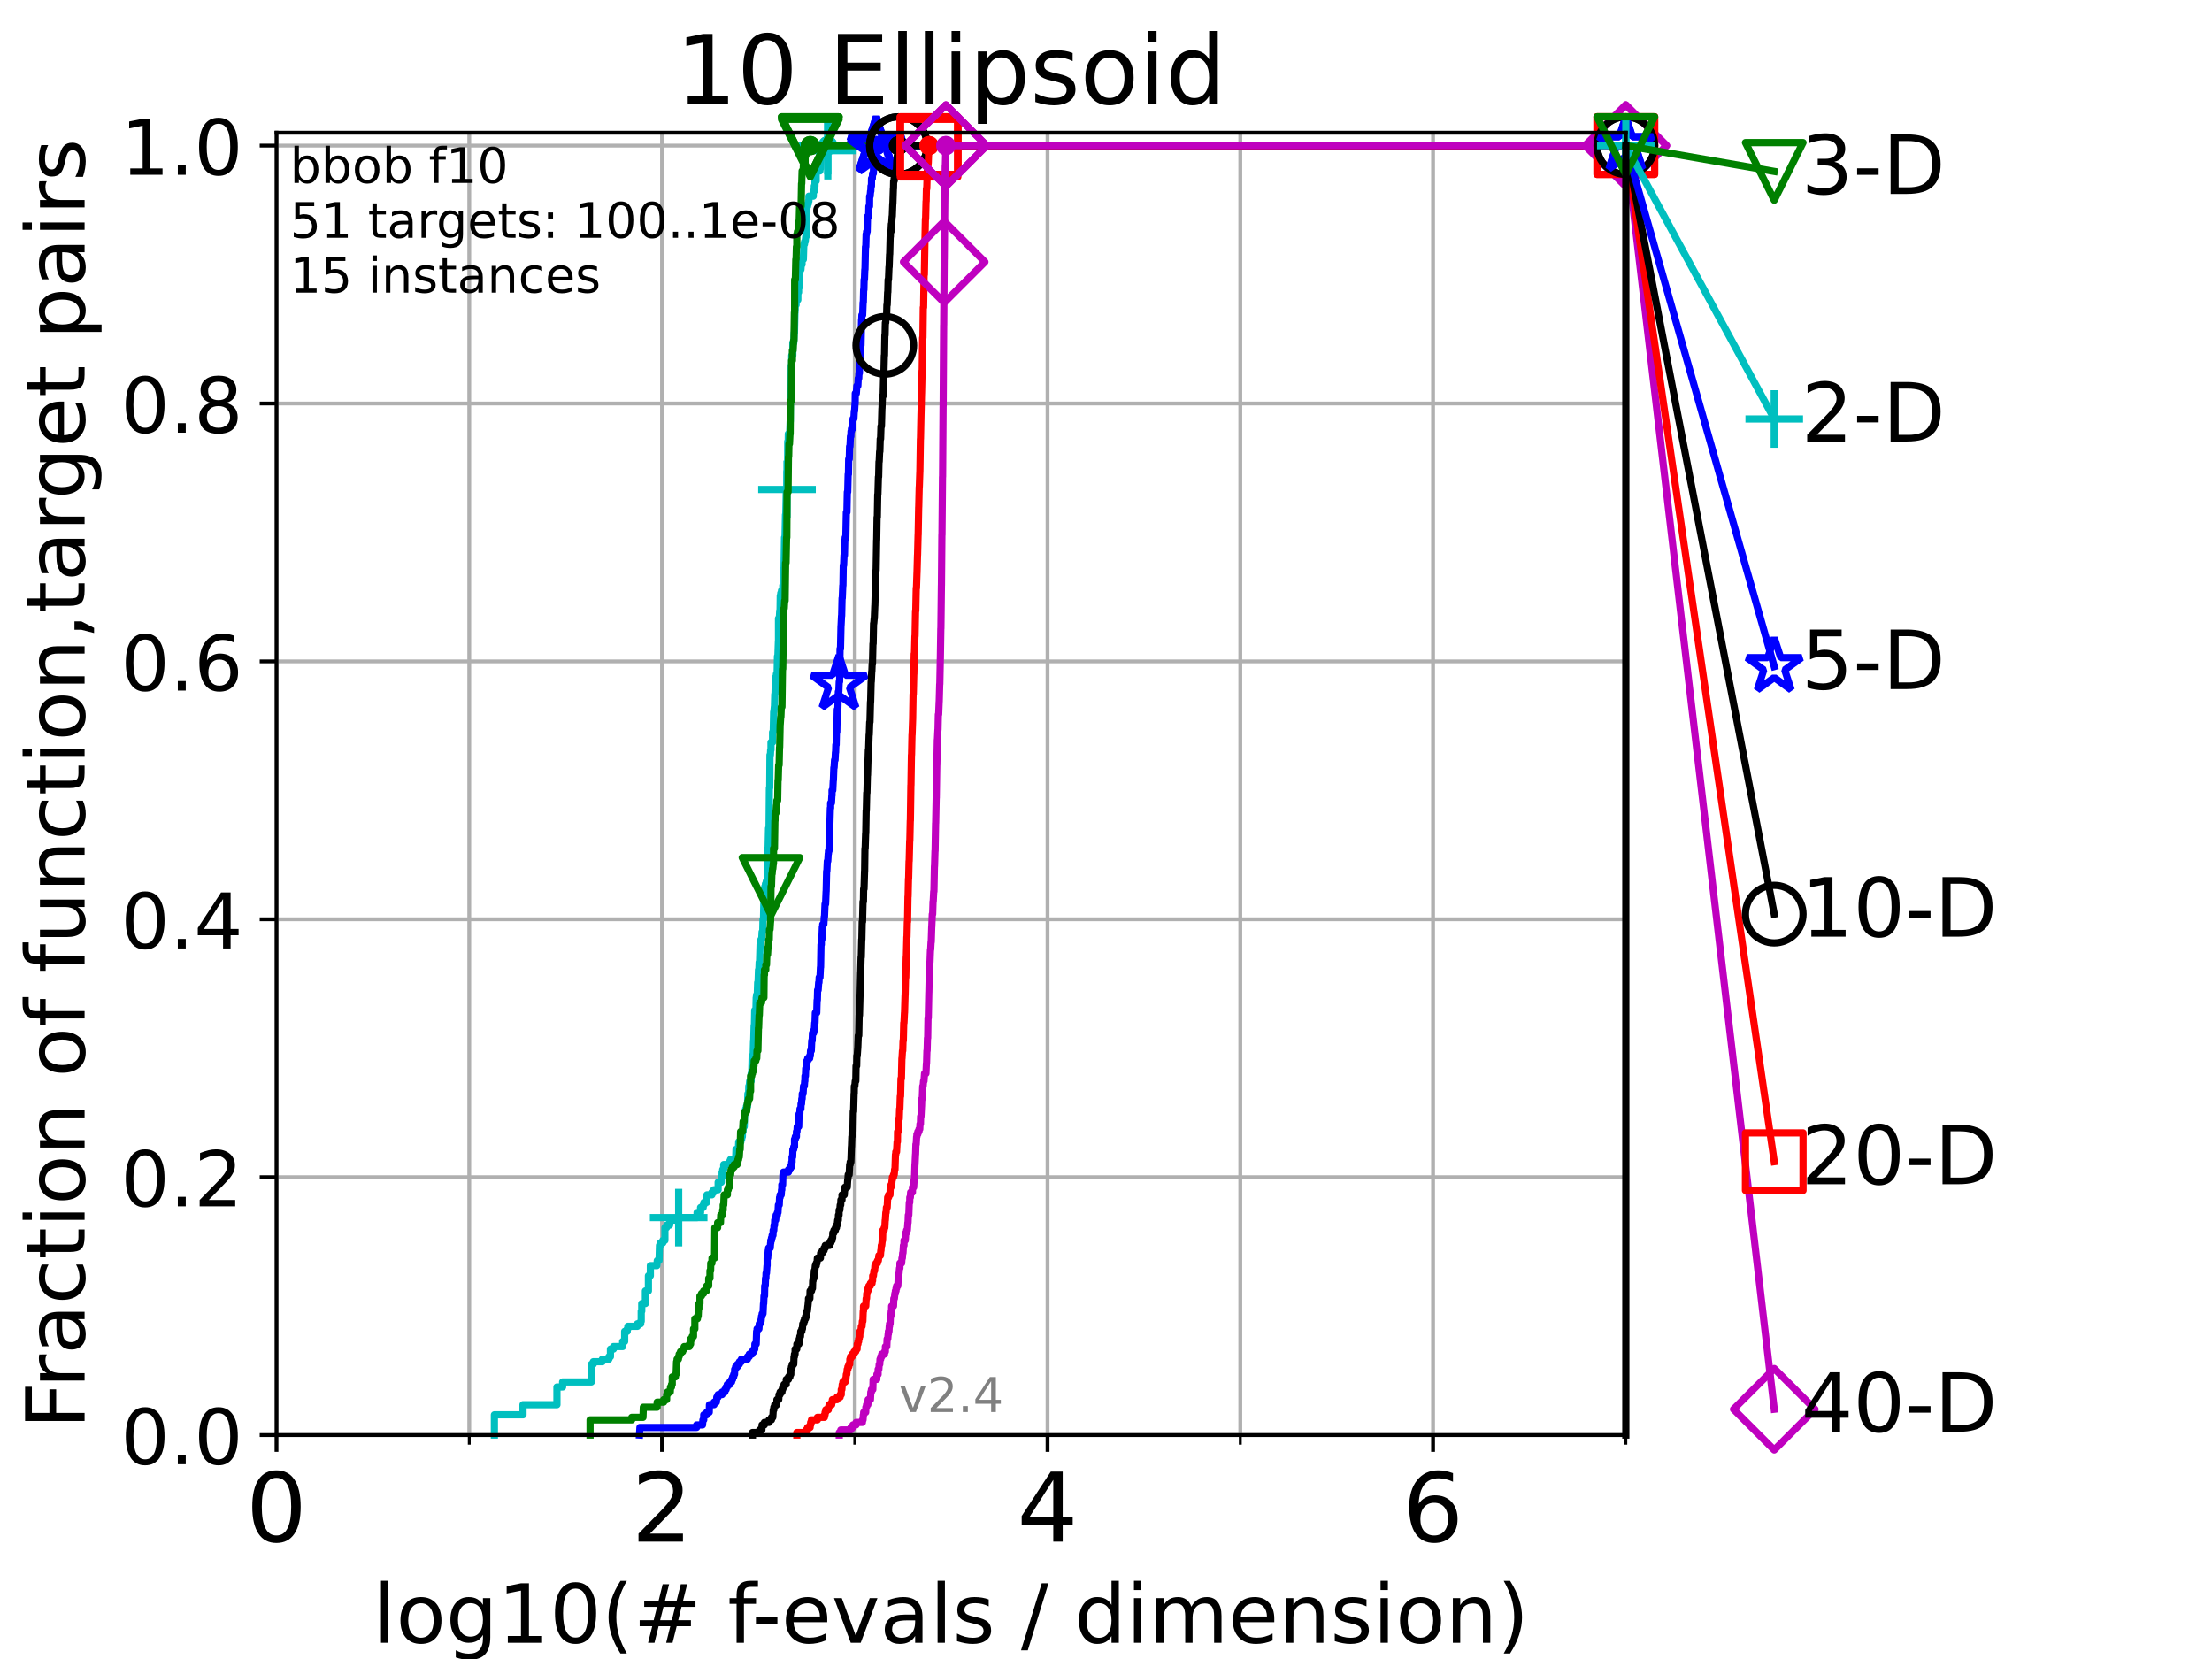 <?xml version="1.0" encoding="utf-8" standalone="no"?>
<!DOCTYPE svg PUBLIC "-//W3C//DTD SVG 1.1//EN"
  "http://www.w3.org/Graphics/SVG/1.1/DTD/svg11.dtd">
<!-- Created with matplotlib (https://matplotlib.org/) -->
<svg height="345.6pt" version="1.1" viewBox="0 0 460.8 345.6" width="460.8pt" xmlns="http://www.w3.org/2000/svg" xmlns:xlink="http://www.w3.org/1999/xlink">
 <defs>
  <style type="text/css">*{stroke-linecap:butt;stroke-linejoin:round;}</style>
 </defs>
 <g id="figure_1">
  <g id="patch_1">
   <path d="M 0 345.6 
L 460.8 345.6 
L 460.8 0 
L 0 0 
z
" style="fill:#ffffff;"/>
  </g>
  <g id="axes_1">
   <g id="patch_2">
    <path d="M 57.6 298.944 
L 338.688 298.944 
L 338.688 27.648 
L 57.6 27.648 
z
" style="fill:#ffffff;"/>
   </g>
   <g id="matplotlib.axis_1">
    <g id="xtick_1">
     <g id="line2d_1">
      <path clip-path="url(#pe5eb48c683)" d="M 57.6 298.944 
L 57.6 27.648 
" style="fill:none;stroke:#b0b0b0;stroke-linecap:square;stroke-width:0.8;"/>
     </g>
     <g id="line2d_2">
      <defs>
       <path d="M 0 0 
L 0 3.5 
" id="maa2b7c1a1a" style="stroke:#000000;stroke-width:0.8;"/>
      </defs>
      <g>
       <use style="stroke:#000000;stroke-width:0.8;" x="57.6" xlink:href="#maa2b7c1a1a" y="298.944"/>
      </g>
     </g>
     <g id="text_1">
      <!-- 0 -->
      <g transform="translate(51.237 321.141)scale(0.2 -0.2)">
       <defs>
        <path d="M 31.781 66.406 
Q 24.172 66.406 20.328 58.906 
Q 16.5 51.422 16.5 36.375 
Q 16.5 21.391 20.328 13.891 
Q 24.172 6.391 31.781 6.391 
Q 39.453 6.391 43.281 13.891 
Q 47.125 21.391 47.125 36.375 
Q 47.125 51.422 43.281 58.906 
Q 39.453 66.406 31.781 66.406 
z
M 31.781 74.219 
Q 44.047 74.219 50.516 64.516 
Q 56.984 54.828 56.984 36.375 
Q 56.984 17.969 50.516 8.266 
Q 44.047 -1.422 31.781 -1.422 
Q 19.531 -1.422 13.062 8.266 
Q 6.594 17.969 6.594 36.375 
Q 6.594 54.828 13.062 64.516 
Q 19.531 74.219 31.781 74.219 
z
" id="DejaVuSans-48"/>
       </defs>
       <use xlink:href="#DejaVuSans-48"/>
      </g>
     </g>
    </g>
    <g id="xtick_2">
     <g id="line2d_3">
      <path clip-path="url(#pe5eb48c683)" d="M 137.911 298.944 
L 137.911 27.648 
" style="fill:none;stroke:#b0b0b0;stroke-linecap:square;stroke-width:0.8;"/>
     </g>
     <g id="line2d_4">
      <g>
       <use style="stroke:#000000;stroke-width:0.8;" x="137.911" xlink:href="#maa2b7c1a1a" y="298.944"/>
      </g>
     </g>
     <g id="text_2">
      <!-- 2 -->
      <g transform="translate(131.548 321.141)scale(0.2 -0.2)">
       <defs>
        <path d="M 19.188 8.297 
L 53.609 8.297 
L 53.609 0 
L 7.328 0 
L 7.328 8.297 
Q 12.938 14.109 22.625 23.891 
Q 32.328 33.688 34.812 36.531 
Q 39.547 41.844 41.422 45.531 
Q 43.312 49.219 43.312 52.781 
Q 43.312 58.594 39.234 62.25 
Q 35.156 65.922 28.609 65.922 
Q 23.969 65.922 18.812 64.312 
Q 13.672 62.703 7.812 59.422 
L 7.812 69.391 
Q 13.766 71.781 18.938 73 
Q 24.125 74.219 28.422 74.219 
Q 39.75 74.219 46.484 68.547 
Q 53.219 62.891 53.219 53.422 
Q 53.219 48.922 51.531 44.891 
Q 49.859 40.875 45.406 35.406 
Q 44.188 33.984 37.641 27.219 
Q 31.109 20.453 19.188 8.297 
z
" id="DejaVuSans-50"/>
       </defs>
       <use xlink:href="#DejaVuSans-50"/>
      </g>
     </g>
    </g>
    <g id="xtick_3">
     <g id="line2d_5">
      <path clip-path="url(#pe5eb48c683)" d="M 218.222 298.944 
L 218.222 27.648 
" style="fill:none;stroke:#b0b0b0;stroke-linecap:square;stroke-width:0.8;"/>
     </g>
     <g id="line2d_6">
      <g>
       <use style="stroke:#000000;stroke-width:0.8;" x="218.222" xlink:href="#maa2b7c1a1a" y="298.944"/>
      </g>
     </g>
     <g id="text_3">
      <!-- 4 -->
      <g transform="translate(211.859 321.141)scale(0.2 -0.2)">
       <defs>
        <path d="M 37.797 64.312 
L 12.891 25.391 
L 37.797 25.391 
z
M 35.203 72.906 
L 47.609 72.906 
L 47.609 25.391 
L 58.016 25.391 
L 58.016 17.188 
L 47.609 17.188 
L 47.609 0 
L 37.797 0 
L 37.797 17.188 
L 4.891 17.188 
L 4.891 26.703 
z
" id="DejaVuSans-52"/>
       </defs>
       <use xlink:href="#DejaVuSans-52"/>
      </g>
     </g>
    </g>
    <g id="xtick_4">
     <g id="line2d_7">
      <path clip-path="url(#pe5eb48c683)" d="M 298.533 298.944 
L 298.533 27.648 
" style="fill:none;stroke:#b0b0b0;stroke-linecap:square;stroke-width:0.8;"/>
     </g>
     <g id="line2d_8">
      <g>
       <use style="stroke:#000000;stroke-width:0.8;" x="298.533" xlink:href="#maa2b7c1a1a" y="298.944"/>
      </g>
     </g>
     <g id="text_4">
      <!-- 6 -->
      <g transform="translate(292.17 321.141)scale(0.2 -0.2)">
       <defs>
        <path d="M 33.016 40.375 
Q 26.375 40.375 22.484 35.828 
Q 18.609 31.297 18.609 23.391 
Q 18.609 15.531 22.484 10.953 
Q 26.375 6.391 33.016 6.391 
Q 39.656 6.391 43.531 10.953 
Q 47.406 15.531 47.406 23.391 
Q 47.406 31.297 43.531 35.828 
Q 39.656 40.375 33.016 40.375 
z
M 52.594 71.297 
L 52.594 62.312 
Q 48.875 64.062 45.094 64.984 
Q 41.312 65.922 37.594 65.922 
Q 27.828 65.922 22.672 59.328 
Q 17.531 52.734 16.797 39.406 
Q 19.672 43.656 24.016 45.922 
Q 28.375 48.188 33.594 48.188 
Q 44.578 48.188 50.953 41.516 
Q 57.328 34.859 57.328 23.391 
Q 57.328 12.156 50.688 5.359 
Q 44.047 -1.422 33.016 -1.422 
Q 20.359 -1.422 13.672 8.266 
Q 6.984 17.969 6.984 36.375 
Q 6.984 53.656 15.188 63.938 
Q 23.391 74.219 37.203 74.219 
Q 40.922 74.219 44.703 73.484 
Q 48.484 72.75 52.594 71.297 
z
" id="DejaVuSans-54"/>
       </defs>
       <use xlink:href="#DejaVuSans-54"/>
      </g>
     </g>
    </g>
    <g id="xtick_5">
     <g id="line2d_9">
      <path clip-path="url(#pe5eb48c683)" d="M 97.755 298.944 
L 97.755 27.648 
" style="fill:none;stroke:#b0b0b0;stroke-linecap:square;stroke-width:0.8;"/>
     </g>
     <g id="line2d_10">
      <defs>
       <path d="M 0 0 
L 0 2 
" id="mb30ec58003" style="stroke:#000000;stroke-width:0.6;"/>
      </defs>
      <g>
       <use style="stroke:#000000;stroke-width:0.6;" x="97.755" xlink:href="#mb30ec58003" y="298.944"/>
      </g>
     </g>
    </g>
    <g id="xtick_6">
     <g id="line2d_11">
      <path clip-path="url(#pe5eb48c683)" d="M 178.066 298.944 
L 178.066 27.648 
" style="fill:none;stroke:#b0b0b0;stroke-linecap:square;stroke-width:0.8;"/>
     </g>
     <g id="line2d_12">
      <g>
       <use style="stroke:#000000;stroke-width:0.6;" x="178.066" xlink:href="#mb30ec58003" y="298.944"/>
      </g>
     </g>
    </g>
    <g id="xtick_7">
     <g id="line2d_13">
      <path clip-path="url(#pe5eb48c683)" d="M 258.377 298.944 
L 258.377 27.648 
" style="fill:none;stroke:#b0b0b0;stroke-linecap:square;stroke-width:0.8;"/>
     </g>
     <g id="line2d_14">
      <g>
       <use style="stroke:#000000;stroke-width:0.6;" x="258.377" xlink:href="#mb30ec58003" y="298.944"/>
      </g>
     </g>
    </g>
    <g id="xtick_8">
     <g id="line2d_15">
      <path clip-path="url(#pe5eb48c683)" d="M 338.688 298.944 
L 338.688 27.648 
" style="fill:none;stroke:#b0b0b0;stroke-linecap:square;stroke-width:0.8;"/>
     </g>
     <g id="line2d_16">
      <g>
       <use style="stroke:#000000;stroke-width:0.6;" x="338.688" xlink:href="#mb30ec58003" y="298.944"/>
      </g>
     </g>
    </g>
    <g id="text_5">
     <!-- log10(# f-evals / dimension) -->
     <g transform="translate(77.764 342.218)scale(0.17 -0.17)">
      <defs>
       <path d="M 9.422 75.984 
L 18.406 75.984 
L 18.406 0 
L 9.422 0 
z
" id="DejaVuSans-108"/>
       <path d="M 30.609 48.391 
Q 23.391 48.391 19.188 42.75 
Q 14.984 37.109 14.984 27.297 
Q 14.984 17.484 19.156 11.844 
Q 23.344 6.203 30.609 6.203 
Q 37.797 6.203 41.984 11.859 
Q 46.188 17.531 46.188 27.297 
Q 46.188 37.016 41.984 42.703 
Q 37.797 48.391 30.609 48.391 
z
M 30.609 56 
Q 42.328 56 49.016 48.375 
Q 55.719 40.766 55.719 27.297 
Q 55.719 13.875 49.016 6.219 
Q 42.328 -1.422 30.609 -1.422 
Q 18.844 -1.422 12.172 6.219 
Q 5.516 13.875 5.516 27.297 
Q 5.516 40.766 12.172 48.375 
Q 18.844 56 30.609 56 
z
" id="DejaVuSans-111"/>
       <path d="M 45.406 27.984 
Q 45.406 37.75 41.375 43.109 
Q 37.359 48.484 30.078 48.484 
Q 22.859 48.484 18.828 43.109 
Q 14.797 37.75 14.797 27.984 
Q 14.797 18.266 18.828 12.891 
Q 22.859 7.516 30.078 7.516 
Q 37.359 7.516 41.375 12.891 
Q 45.406 18.266 45.406 27.984 
z
M 54.391 6.781 
Q 54.391 -7.172 48.188 -13.984 
Q 42 -20.797 29.203 -20.797 
Q 24.469 -20.797 20.266 -20.094 
Q 16.062 -19.391 12.109 -17.922 
L 12.109 -9.188 
Q 16.062 -11.328 19.922 -12.344 
Q 23.781 -13.375 27.781 -13.375 
Q 36.625 -13.375 41.016 -8.766 
Q 45.406 -4.156 45.406 5.172 
L 45.406 9.625 
Q 42.625 4.781 38.281 2.391 
Q 33.938 0 27.875 0 
Q 17.828 0 11.672 7.656 
Q 5.516 15.328 5.516 27.984 
Q 5.516 40.672 11.672 48.328 
Q 17.828 56 27.875 56 
Q 33.938 56 38.281 53.609 
Q 42.625 51.219 45.406 46.391 
L 45.406 54.688 
L 54.391 54.688 
z
" id="DejaVuSans-103"/>
       <path d="M 12.406 8.297 
L 28.516 8.297 
L 28.516 63.922 
L 10.984 60.406 
L 10.984 69.391 
L 28.422 72.906 
L 38.281 72.906 
L 38.281 8.297 
L 54.391 8.297 
L 54.391 0 
L 12.406 0 
z
" id="DejaVuSans-49"/>
       <path d="M 31 75.875 
Q 24.469 64.656 21.281 53.656 
Q 18.109 42.672 18.109 31.391 
Q 18.109 20.125 21.312 9.062 
Q 24.516 -2 31 -13.188 
L 23.188 -13.188 
Q 15.875 -1.703 12.234 9.375 
Q 8.594 20.453 8.594 31.391 
Q 8.594 42.281 12.203 53.312 
Q 15.828 64.359 23.188 75.875 
z
" id="DejaVuSans-40"/>
       <path d="M 51.125 44 
L 36.922 44 
L 32.812 27.688 
L 47.125 27.688 
z
M 43.797 71.781 
L 38.719 51.516 
L 52.984 51.516 
L 58.109 71.781 
L 65.922 71.781 
L 60.891 51.516 
L 76.125 51.516 
L 76.125 44 
L 58.984 44 
L 54.984 27.688 
L 70.516 27.688 
L 70.516 20.219 
L 53.078 20.219 
L 48 0 
L 40.188 0 
L 45.219 20.219 
L 30.906 20.219 
L 25.875 0 
L 18.016 0 
L 23.094 20.219 
L 7.719 20.219 
L 7.719 27.688 
L 24.906 27.688 
L 29 44 
L 13.281 44 
L 13.281 51.516 
L 30.906 51.516 
L 35.891 71.781 
z
" id="DejaVuSans-35"/>
       <path id="DejaVuSans-32"/>
       <path d="M 37.109 75.984 
L 37.109 68.5 
L 28.516 68.5 
Q 23.688 68.5 21.797 66.547 
Q 19.922 64.594 19.922 59.516 
L 19.922 54.688 
L 34.719 54.688 
L 34.719 47.703 
L 19.922 47.703 
L 19.922 0 
L 10.891 0 
L 10.891 47.703 
L 2.297 47.703 
L 2.297 54.688 
L 10.891 54.688 
L 10.891 58.5 
Q 10.891 67.625 15.141 71.797 
Q 19.391 75.984 28.609 75.984 
z
" id="DejaVuSans-102"/>
       <path d="M 4.891 31.391 
L 31.203 31.391 
L 31.203 23.391 
L 4.891 23.391 
z
" id="DejaVuSans-45"/>
       <path d="M 56.203 29.594 
L 56.203 25.203 
L 14.891 25.203 
Q 15.484 15.922 20.484 11.062 
Q 25.484 6.203 34.422 6.203 
Q 39.594 6.203 44.453 7.469 
Q 49.312 8.734 54.109 11.281 
L 54.109 2.781 
Q 49.266 0.734 44.188 -0.344 
Q 39.109 -1.422 33.891 -1.422 
Q 20.797 -1.422 13.156 6.188 
Q 5.516 13.812 5.516 26.812 
Q 5.516 40.234 12.766 48.109 
Q 20.016 56 32.328 56 
Q 43.359 56 49.781 48.891 
Q 56.203 41.797 56.203 29.594 
z
M 47.219 32.234 
Q 47.125 39.594 43.094 43.984 
Q 39.062 48.391 32.422 48.391 
Q 24.906 48.391 20.391 44.141 
Q 15.875 39.891 15.188 32.172 
z
" id="DejaVuSans-101"/>
       <path d="M 2.984 54.688 
L 12.5 54.688 
L 29.594 8.797 
L 46.688 54.688 
L 56.203 54.688 
L 35.688 0 
L 23.484 0 
z
" id="DejaVuSans-118"/>
       <path d="M 34.281 27.484 
Q 23.391 27.484 19.188 25 
Q 14.984 22.516 14.984 16.5 
Q 14.984 11.719 18.141 8.906 
Q 21.297 6.109 26.703 6.109 
Q 34.188 6.109 38.703 11.406 
Q 43.219 16.703 43.219 25.484 
L 43.219 27.484 
z
M 52.203 31.203 
L 52.203 0 
L 43.219 0 
L 43.219 8.297 
Q 40.141 3.328 35.547 0.953 
Q 30.953 -1.422 24.312 -1.422 
Q 15.922 -1.422 10.953 3.297 
Q 6 8.016 6 15.922 
Q 6 25.141 12.172 29.828 
Q 18.359 34.516 30.609 34.516 
L 43.219 34.516 
L 43.219 35.406 
Q 43.219 41.609 39.141 45 
Q 35.062 48.391 27.688 48.391 
Q 23 48.391 18.547 47.266 
Q 14.109 46.141 10.016 43.891 
L 10.016 52.203 
Q 14.938 54.109 19.578 55.047 
Q 24.219 56 28.609 56 
Q 40.484 56 46.344 49.844 
Q 52.203 43.703 52.203 31.203 
z
" id="DejaVuSans-97"/>
       <path d="M 44.281 53.078 
L 44.281 44.578 
Q 40.484 46.531 36.375 47.5 
Q 32.281 48.484 27.875 48.484 
Q 21.188 48.484 17.844 46.438 
Q 14.5 44.391 14.5 40.281 
Q 14.5 37.156 16.891 35.375 
Q 19.281 33.594 26.516 31.984 
L 29.594 31.297 
Q 39.156 29.25 43.188 25.516 
Q 47.219 21.781 47.219 15.094 
Q 47.219 7.469 41.188 3.016 
Q 35.156 -1.422 24.609 -1.422 
Q 20.219 -1.422 15.453 -0.562 
Q 10.688 0.297 5.422 2 
L 5.422 11.281 
Q 10.406 8.688 15.234 7.391 
Q 20.062 6.109 24.812 6.109 
Q 31.156 6.109 34.562 8.281 
Q 37.984 10.453 37.984 14.406 
Q 37.984 18.062 35.516 20.016 
Q 33.062 21.969 24.703 23.781 
L 21.578 24.516 
Q 13.234 26.266 9.516 29.906 
Q 5.812 33.547 5.812 39.891 
Q 5.812 47.609 11.281 51.797 
Q 16.75 56 26.812 56 
Q 31.781 56 36.172 55.266 
Q 40.578 54.547 44.281 53.078 
z
" id="DejaVuSans-115"/>
       <path d="M 25.391 72.906 
L 33.688 72.906 
L 8.297 -9.281 
L 0 -9.281 
z
" id="DejaVuSans-47"/>
       <path d="M 45.406 46.391 
L 45.406 75.984 
L 54.391 75.984 
L 54.391 0 
L 45.406 0 
L 45.406 8.203 
Q 42.578 3.328 38.25 0.953 
Q 33.938 -1.422 27.875 -1.422 
Q 17.969 -1.422 11.734 6.484 
Q 5.516 14.406 5.516 27.297 
Q 5.516 40.188 11.734 48.094 
Q 17.969 56 27.875 56 
Q 33.938 56 38.25 53.625 
Q 42.578 51.266 45.406 46.391 
z
M 14.797 27.297 
Q 14.797 17.391 18.875 11.75 
Q 22.953 6.109 30.078 6.109 
Q 37.203 6.109 41.297 11.75 
Q 45.406 17.391 45.406 27.297 
Q 45.406 37.203 41.297 42.844 
Q 37.203 48.484 30.078 48.484 
Q 22.953 48.484 18.875 42.844 
Q 14.797 37.203 14.797 27.297 
z
" id="DejaVuSans-100"/>
       <path d="M 9.422 54.688 
L 18.406 54.688 
L 18.406 0 
L 9.422 0 
z
M 9.422 75.984 
L 18.406 75.984 
L 18.406 64.594 
L 9.422 64.594 
z
" id="DejaVuSans-105"/>
       <path d="M 52 44.188 
Q 55.375 50.25 60.062 53.125 
Q 64.75 56 71.094 56 
Q 79.641 56 84.281 50.016 
Q 88.922 44.047 88.922 33.016 
L 88.922 0 
L 79.891 0 
L 79.891 32.719 
Q 79.891 40.578 77.094 44.375 
Q 74.312 48.188 68.609 48.188 
Q 61.625 48.188 57.562 43.547 
Q 53.516 38.922 53.516 30.906 
L 53.516 0 
L 44.484 0 
L 44.484 32.719 
Q 44.484 40.625 41.703 44.406 
Q 38.922 48.188 33.109 48.188 
Q 26.219 48.188 22.156 43.531 
Q 18.109 38.875 18.109 30.906 
L 18.109 0 
L 9.078 0 
L 9.078 54.688 
L 18.109 54.688 
L 18.109 46.188 
Q 21.188 51.219 25.484 53.609 
Q 29.781 56 35.688 56 
Q 41.656 56 45.828 52.969 
Q 50 49.953 52 44.188 
z
" id="DejaVuSans-109"/>
       <path d="M 54.891 33.016 
L 54.891 0 
L 45.906 0 
L 45.906 32.719 
Q 45.906 40.484 42.875 44.328 
Q 39.844 48.188 33.797 48.188 
Q 26.516 48.188 22.312 43.547 
Q 18.109 38.922 18.109 30.906 
L 18.109 0 
L 9.078 0 
L 9.078 54.688 
L 18.109 54.688 
L 18.109 46.188 
Q 21.344 51.125 25.703 53.562 
Q 30.078 56 35.797 56 
Q 45.219 56 50.047 50.172 
Q 54.891 44.344 54.891 33.016 
z
" id="DejaVuSans-110"/>
       <path d="M 8.016 75.875 
L 15.828 75.875 
Q 23.141 64.359 26.781 53.312 
Q 30.422 42.281 30.422 31.391 
Q 30.422 20.453 26.781 9.375 
Q 23.141 -1.703 15.828 -13.188 
L 8.016 -13.188 
Q 14.5 -2 17.703 9.062 
Q 20.906 20.125 20.906 31.391 
Q 20.906 42.672 17.703 53.656 
Q 14.5 64.656 8.016 75.875 
z
" id="DejaVuSans-41"/>
      </defs>
      <use xlink:href="#DejaVuSans-108"/>
      <use x="27.783" xlink:href="#DejaVuSans-111"/>
      <use x="88.965" xlink:href="#DejaVuSans-103"/>
      <use x="152.441" xlink:href="#DejaVuSans-49"/>
      <use x="216.064" xlink:href="#DejaVuSans-48"/>
      <use x="279.688" xlink:href="#DejaVuSans-40"/>
      <use x="318.701" xlink:href="#DejaVuSans-35"/>
      <use x="402.49" xlink:href="#DejaVuSans-32"/>
      <use x="434.277" xlink:href="#DejaVuSans-102"/>
      <use x="463.982" xlink:href="#DejaVuSans-45"/>
      <use x="500.066" xlink:href="#DejaVuSans-101"/>
      <use x="561.59" xlink:href="#DejaVuSans-118"/>
      <use x="620.77" xlink:href="#DejaVuSans-97"/>
      <use x="682.049" xlink:href="#DejaVuSans-108"/>
      <use x="709.832" xlink:href="#DejaVuSans-115"/>
      <use x="761.932" xlink:href="#DejaVuSans-32"/>
      <use x="793.719" xlink:href="#DejaVuSans-47"/>
      <use x="827.41" xlink:href="#DejaVuSans-32"/>
      <use x="859.197" xlink:href="#DejaVuSans-100"/>
      <use x="922.674" xlink:href="#DejaVuSans-105"/>
      <use x="950.457" xlink:href="#DejaVuSans-109"/>
      <use x="1047.869" xlink:href="#DejaVuSans-101"/>
      <use x="1109.393" xlink:href="#DejaVuSans-110"/>
      <use x="1172.771" xlink:href="#DejaVuSans-115"/>
      <use x="1224.871" xlink:href="#DejaVuSans-105"/>
      <use x="1252.654" xlink:href="#DejaVuSans-111"/>
      <use x="1313.836" xlink:href="#DejaVuSans-110"/>
      <use x="1377.215" xlink:href="#DejaVuSans-41"/>
     </g>
    </g>
   </g>
   <g id="matplotlib.axis_2">
    <g id="ytick_1">
     <g id="line2d_17">
      <path clip-path="url(#pe5eb48c683)" d="M 57.6 298.944 
L 338.688 298.944 
" style="fill:none;stroke:#b0b0b0;stroke-linecap:square;stroke-width:0.8;"/>
     </g>
     <g id="line2d_18">
      <defs>
       <path d="M 0 0 
L -3.5 0 
" id="mca42846f30" style="stroke:#000000;stroke-width:0.8;"/>
      </defs>
      <g>
       <use style="stroke:#000000;stroke-width:0.8;" x="57.6" xlink:href="#mca42846f30" y="298.944"/>
      </g>
     </g>
     <g id="text_6">
      <!-- 0.0 -->
      <g transform="translate(25.155 305.023)scale(0.16 -0.16)">
       <defs>
        <path d="M 10.688 12.406 
L 21 12.406 
L 21 0 
L 10.688 0 
z
" id="DejaVuSans-46"/>
       </defs>
       <use xlink:href="#DejaVuSans-48"/>
       <use x="63.623" xlink:href="#DejaVuSans-46"/>
       <use x="95.41" xlink:href="#DejaVuSans-48"/>
      </g>
     </g>
    </g>
    <g id="ytick_2">
     <g id="line2d_19">
      <path clip-path="url(#pe5eb48c683)" d="M 57.6 245.222 
L 338.688 245.222 
" style="fill:none;stroke:#b0b0b0;stroke-linecap:square;stroke-width:0.8;"/>
     </g>
     <g id="line2d_20">
      <g>
       <use style="stroke:#000000;stroke-width:0.8;" x="57.6" xlink:href="#mca42846f30" y="245.222"/>
      </g>
     </g>
     <g id="text_7">
      <!-- 0.2 -->
      <g transform="translate(25.155 251.301)scale(0.16 -0.16)">
       <use xlink:href="#DejaVuSans-48"/>
       <use x="63.623" xlink:href="#DejaVuSans-46"/>
       <use x="95.41" xlink:href="#DejaVuSans-50"/>
      </g>
     </g>
    </g>
    <g id="ytick_3">
     <g id="line2d_21">
      <path clip-path="url(#pe5eb48c683)" d="M 57.6 191.5 
L 338.688 191.5 
" style="fill:none;stroke:#b0b0b0;stroke-linecap:square;stroke-width:0.8;"/>
     </g>
     <g id="line2d_22">
      <g>
       <use style="stroke:#000000;stroke-width:0.8;" x="57.6" xlink:href="#mca42846f30" y="191.5"/>
      </g>
     </g>
     <g id="text_8">
      <!-- 0.4 -->
      <g transform="translate(25.155 197.579)scale(0.16 -0.16)">
       <use xlink:href="#DejaVuSans-48"/>
       <use x="63.623" xlink:href="#DejaVuSans-46"/>
       <use x="95.41" xlink:href="#DejaVuSans-52"/>
      </g>
     </g>
    </g>
    <g id="ytick_4">
     <g id="line2d_23">
      <path clip-path="url(#pe5eb48c683)" d="M 57.6 137.778 
L 338.688 137.778 
" style="fill:none;stroke:#b0b0b0;stroke-linecap:square;stroke-width:0.8;"/>
     </g>
     <g id="line2d_24">
      <g>
       <use style="stroke:#000000;stroke-width:0.8;" x="57.6" xlink:href="#mca42846f30" y="137.778"/>
      </g>
     </g>
     <g id="text_9">
      <!-- 0.6 -->
      <g transform="translate(25.155 143.857)scale(0.16 -0.16)">
       <use xlink:href="#DejaVuSans-48"/>
       <use x="63.623" xlink:href="#DejaVuSans-46"/>
       <use x="95.41" xlink:href="#DejaVuSans-54"/>
      </g>
     </g>
    </g>
    <g id="ytick_5">
     <g id="line2d_25">
      <path clip-path="url(#pe5eb48c683)" d="M 57.6 84.056 
L 338.688 84.056 
" style="fill:none;stroke:#b0b0b0;stroke-linecap:square;stroke-width:0.8;"/>
     </g>
     <g id="line2d_26">
      <g>
       <use style="stroke:#000000;stroke-width:0.8;" x="57.6" xlink:href="#mca42846f30" y="84.056"/>
      </g>
     </g>
     <g id="text_10">
      <!-- 0.8 -->
      <g transform="translate(25.155 90.135)scale(0.16 -0.16)">
       <defs>
        <path d="M 31.781 34.625 
Q 24.75 34.625 20.719 30.859 
Q 16.703 27.094 16.703 20.516 
Q 16.703 13.922 20.719 10.156 
Q 24.75 6.391 31.781 6.391 
Q 38.812 6.391 42.859 10.172 
Q 46.922 13.969 46.922 20.516 
Q 46.922 27.094 42.891 30.859 
Q 38.875 34.625 31.781 34.625 
z
M 21.922 38.812 
Q 15.578 40.375 12.031 44.719 
Q 8.5 49.078 8.5 55.328 
Q 8.5 64.062 14.719 69.141 
Q 20.953 74.219 31.781 74.219 
Q 42.672 74.219 48.875 69.141 
Q 55.078 64.062 55.078 55.328 
Q 55.078 49.078 51.531 44.719 
Q 48 40.375 41.703 38.812 
Q 48.828 37.156 52.797 32.312 
Q 56.781 27.484 56.781 20.516 
Q 56.781 9.906 50.312 4.234 
Q 43.844 -1.422 31.781 -1.422 
Q 19.734 -1.422 13.25 4.234 
Q 6.781 9.906 6.781 20.516 
Q 6.781 27.484 10.781 32.312 
Q 14.797 37.156 21.922 38.812 
z
M 18.312 54.391 
Q 18.312 48.734 21.844 45.562 
Q 25.391 42.391 31.781 42.391 
Q 38.141 42.391 41.719 45.562 
Q 45.312 48.734 45.312 54.391 
Q 45.312 60.062 41.719 63.234 
Q 38.141 66.406 31.781 66.406 
Q 25.391 66.406 21.844 63.234 
Q 18.312 60.062 18.312 54.391 
z
" id="DejaVuSans-56"/>
       </defs>
       <use xlink:href="#DejaVuSans-48"/>
       <use x="63.623" xlink:href="#DejaVuSans-46"/>
       <use x="95.41" xlink:href="#DejaVuSans-56"/>
      </g>
     </g>
    </g>
    <g id="ytick_6">
     <g id="line2d_27">
      <path clip-path="url(#pe5eb48c683)" d="M 57.6 30.334 
L 338.688 30.334 
" style="fill:none;stroke:#b0b0b0;stroke-linecap:square;stroke-width:0.8;"/>
     </g>
     <g id="line2d_28">
      <g>
       <use style="stroke:#000000;stroke-width:0.8;" x="57.6" xlink:href="#mca42846f30" y="30.334"/>
      </g>
     </g>
     <g id="text_11">
      <!-- 1.0 -->
      <g transform="translate(25.155 36.413)scale(0.16 -0.16)">
       <use xlink:href="#DejaVuSans-49"/>
       <use x="63.623" xlink:href="#DejaVuSans-46"/>
       <use x="95.41" xlink:href="#DejaVuSans-48"/>
      </g>
     </g>
    </g>
    <g id="text_12">
     <!-- Fraction of function,target pairs -->
     <g transform="translate(17.62 297.681)rotate(-90)scale(0.17 -0.17)">
      <defs>
       <path d="M 9.812 72.906 
L 51.703 72.906 
L 51.703 64.594 
L 19.672 64.594 
L 19.672 43.109 
L 48.578 43.109 
L 48.578 34.812 
L 19.672 34.812 
L 19.672 0 
L 9.812 0 
z
" id="DejaVuSans-70"/>
       <path d="M 41.109 46.297 
Q 39.594 47.172 37.812 47.578 
Q 36.031 48 33.891 48 
Q 26.266 48 22.188 43.047 
Q 18.109 38.094 18.109 28.812 
L 18.109 0 
L 9.078 0 
L 9.078 54.688 
L 18.109 54.688 
L 18.109 46.188 
Q 20.953 51.172 25.484 53.578 
Q 30.031 56 36.531 56 
Q 37.453 56 38.578 55.875 
Q 39.703 55.766 41.062 55.516 
z
" id="DejaVuSans-114"/>
       <path d="M 48.781 52.594 
L 48.781 44.188 
Q 44.969 46.297 41.141 47.344 
Q 37.312 48.391 33.406 48.391 
Q 24.656 48.391 19.812 42.844 
Q 14.984 37.312 14.984 27.297 
Q 14.984 17.281 19.812 11.734 
Q 24.656 6.203 33.406 6.203 
Q 37.312 6.203 41.141 7.25 
Q 44.969 8.297 48.781 10.406 
L 48.781 2.094 
Q 45.016 0.344 40.984 -0.531 
Q 36.969 -1.422 32.422 -1.422 
Q 20.062 -1.422 12.781 6.344 
Q 5.516 14.109 5.516 27.297 
Q 5.516 40.672 12.859 48.328 
Q 20.219 56 33.016 56 
Q 37.156 56 41.109 55.141 
Q 45.062 54.297 48.781 52.594 
z
" id="DejaVuSans-99"/>
       <path d="M 18.312 70.219 
L 18.312 54.688 
L 36.812 54.688 
L 36.812 47.703 
L 18.312 47.703 
L 18.312 18.016 
Q 18.312 11.328 20.141 9.422 
Q 21.969 7.516 27.594 7.516 
L 36.812 7.516 
L 36.812 0 
L 27.594 0 
Q 17.188 0 13.234 3.875 
Q 9.281 7.766 9.281 18.016 
L 9.281 47.703 
L 2.688 47.703 
L 2.688 54.688 
L 9.281 54.688 
L 9.281 70.219 
z
" id="DejaVuSans-116"/>
       <path d="M 8.5 21.578 
L 8.5 54.688 
L 17.484 54.688 
L 17.484 21.922 
Q 17.484 14.156 20.5 10.266 
Q 23.531 6.391 29.594 6.391 
Q 36.859 6.391 41.078 11.031 
Q 45.312 15.672 45.312 23.688 
L 45.312 54.688 
L 54.297 54.688 
L 54.297 0 
L 45.312 0 
L 45.312 8.406 
Q 42.047 3.422 37.719 1 
Q 33.406 -1.422 27.688 -1.422 
Q 18.266 -1.422 13.375 4.438 
Q 8.5 10.297 8.5 21.578 
z
M 31.109 56 
z
" id="DejaVuSans-117"/>
       <path d="M 11.719 12.406 
L 22.016 12.406 
L 22.016 4 
L 14.016 -11.625 
L 7.719 -11.625 
L 11.719 4 
z
" id="DejaVuSans-44"/>
       <path d="M 18.109 8.203 
L 18.109 -20.797 
L 9.078 -20.797 
L 9.078 54.688 
L 18.109 54.688 
L 18.109 46.391 
Q 20.953 51.266 25.266 53.625 
Q 29.594 56 35.594 56 
Q 45.562 56 51.781 48.094 
Q 58.016 40.188 58.016 27.297 
Q 58.016 14.406 51.781 6.484 
Q 45.562 -1.422 35.594 -1.422 
Q 29.594 -1.422 25.266 0.953 
Q 20.953 3.328 18.109 8.203 
z
M 48.688 27.297 
Q 48.688 37.203 44.609 42.844 
Q 40.531 48.484 33.406 48.484 
Q 26.266 48.484 22.188 42.844 
Q 18.109 37.203 18.109 27.297 
Q 18.109 17.391 22.188 11.75 
Q 26.266 6.109 33.406 6.109 
Q 40.531 6.109 44.609 11.75 
Q 48.688 17.391 48.688 27.297 
z
" id="DejaVuSans-112"/>
      </defs>
      <use xlink:href="#DejaVuSans-70"/>
      <use x="50.27" xlink:href="#DejaVuSans-114"/>
      <use x="91.383" xlink:href="#DejaVuSans-97"/>
      <use x="152.662" xlink:href="#DejaVuSans-99"/>
      <use x="207.643" xlink:href="#DejaVuSans-116"/>
      <use x="246.852" xlink:href="#DejaVuSans-105"/>
      <use x="274.635" xlink:href="#DejaVuSans-111"/>
      <use x="335.816" xlink:href="#DejaVuSans-110"/>
      <use x="399.195" xlink:href="#DejaVuSans-32"/>
      <use x="430.982" xlink:href="#DejaVuSans-111"/>
      <use x="492.164" xlink:href="#DejaVuSans-102"/>
      <use x="527.369" xlink:href="#DejaVuSans-32"/>
      <use x="559.156" xlink:href="#DejaVuSans-102"/>
      <use x="594.361" xlink:href="#DejaVuSans-117"/>
      <use x="657.74" xlink:href="#DejaVuSans-110"/>
      <use x="721.119" xlink:href="#DejaVuSans-99"/>
      <use x="776.1" xlink:href="#DejaVuSans-116"/>
      <use x="815.309" xlink:href="#DejaVuSans-105"/>
      <use x="843.092" xlink:href="#DejaVuSans-111"/>
      <use x="904.273" xlink:href="#DejaVuSans-110"/>
      <use x="967.652" xlink:href="#DejaVuSans-44"/>
      <use x="999.439" xlink:href="#DejaVuSans-116"/>
      <use x="1038.648" xlink:href="#DejaVuSans-97"/>
      <use x="1099.928" xlink:href="#DejaVuSans-114"/>
      <use x="1139.291" xlink:href="#DejaVuSans-103"/>
      <use x="1202.768" xlink:href="#DejaVuSans-101"/>
      <use x="1264.291" xlink:href="#DejaVuSans-116"/>
      <use x="1303.5" xlink:href="#DejaVuSans-32"/>
      <use x="1335.287" xlink:href="#DejaVuSans-112"/>
      <use x="1398.764" xlink:href="#DejaVuSans-97"/>
      <use x="1460.043" xlink:href="#DejaVuSans-105"/>
      <use x="1487.826" xlink:href="#DejaVuSans-114"/>
      <use x="1528.939" xlink:href="#DejaVuSans-115"/>
     </g>
    </g>
   </g>
   <g id="line2d_29">
    <defs>
     <path d="M 0 1.5 
C 0.398 1.5 0.779 1.342 1.061 1.061 
C 1.342 0.779 1.5 0.398 1.5 0 
C 1.5 -0.398 1.342 -0.779 1.061 -1.061 
C 0.779 -1.342 0.398 -1.5 0 -1.5 
C -0.398 -1.5 -0.779 -1.342 -1.061 -1.061 
C -1.342 -0.779 -1.5 -0.398 -1.5 0 
C -1.5 0.398 -1.342 0.779 -1.061 1.061 
C -0.779 1.342 -0.398 1.5 0 1.5 
z
" id="m6b30ec76a3" style="stroke:#00bfbf;"/>
    </defs>
    <g>
     <use style="fill:#00bfbf;stroke:#00bfbf;" x="172.446" xlink:href="#m6b30ec76a3" y="30.334"/>
     <use style="fill:#00bfbf;stroke:#00bfbf;" x="172.446" xlink:href="#m6b30ec76a3" y="30.334"/>
    </g>
   </g>
   <g id="line2d_30">
    <path d="M 102.989 298.944 
L 102.989 294.731 
L 108.949 294.731 
L 108.949 292.624 
L 116.02 292.624 
L 116.02 288.937 
L 117.203 288.937 
L 117.203 287.884 
L 123.193 287.884 
L 123.193 284.197 
L 123.594 284.197 
L 123.594 283.67 
L 125.471 283.67 
L 125.471 283.143 
L 126.839 283.143 
L 126.839 282.617 
L 127.165 282.617 
L 127.165 281.037 
L 127.799 281.037 
L 127.799 280.51 
L 129.714 280.51 
L 129.714 279.457 
L 130.128 279.457 
L 130.128 277.35 
L 130.665 277.35 
L 130.665 276.823 
L 130.796 276.823 
L 130.796 276.296 
L 132.777 276.296 
L 132.777 275.77 
L 133.466 275.77 
L 133.466 275.243 
L 133.578 275.243 
L 133.578 273.136 
L 133.689 273.136 
L 133.689 271.556 
L 134.45 271.556 
L 134.45 268.923 
L 135.077 268.923 
L 135.077 265.763 
L 135.482 265.763 
L 135.482 263.656 
L 136.832 263.656 
L 136.924 262.603 
L 137.29 262.603 
L 137.38 259.443 
L 137.559 259.443 
L 137.559 258.916 
L 138.084 258.916 
L 138.084 258.389 
L 138.511 258.389 
L 138.511 255.756 
L 138.845 255.756 
L 138.845 255.229 
L 139.494 255.229 
L 139.573 254.176 
L 141.379 254.176 
L 141.379 253.649 
L 145.213 253.649 
L 145.213 252.596 
L 145.943 252.596 
L 145.943 251.542 
L 146.485 251.542 
L 146.485 251.016 
L 146.644 251.016 
L 146.644 250.489 
L 147.216 250.489 
L 147.267 248.909 
L 148.306 248.909 
L 148.306 248.382 
L 148.686 248.382 
L 148.686 247.855 
L 149.602 247.855 
L 149.602 246.275 
L 150.258 246.275 
L 150.258 245.222 
L 150.429 245.222 
L 150.429 244.169 
L 150.557 244.169 
L 150.557 243.642 
L 150.766 243.642 
L 150.766 242.589 
L 151.897 242.589 
L 151.897 242.062 
L 152.169 242.062 
L 152.169 241.535 
L 153.251 241.535 
L 153.323 239.428 
L 153.82 239.428 
L 153.89 237.848 
L 154.338 237.848 
L 154.338 237.322 
L 154.507 237.322 
L 154.507 236.795 
L 154.641 236.795 
L 154.675 235.742 
L 154.774 235.742 
L 154.841 234.688 
L 155.038 234.688 
L 155.135 231.528 
L 155.329 231.528 
L 155.329 231.001 
L 155.489 231.001 
L 155.489 230.475 
L 155.71 230.475 
L 155.804 227.841 
L 155.96 227.841 
L 155.991 226.261 
L 156.083 226.261 
L 156.175 225.208 
L 156.479 225.208 
L 156.479 223.628 
L 156.599 223.628 
L 156.688 219.941 
L 156.895 219.941 
L 156.982 216.781 
L 157.012 216.781 
L 157.099 213.621 
L 157.157 213.621 
L 157.215 210.461 
L 157.472 210.461 
L 157.529 207.827 
L 157.585 207.827 
L 157.585 207.301 
L 157.754 207.301 
L 157.837 204.667 
L 157.921 204.667 
L 158.004 202.034 
L 158.086 202.034 
L 158.141 200.454 
L 158.223 200.454 
L 158.331 196.767 
L 158.519 196.767 
L 158.519 195.714 
L 158.679 195.714 
L 158.758 194.133 
L 158.89 194.133 
L 158.942 191.5 
L 159.046 191.5 
L 159.15 186.76 
L 159.176 186.76 
L 159.253 185.18 
L 159.329 185.18 
L 159.329 184.653 
L 159.457 184.653 
L 159.457 184.126 
L 159.633 184.126 
L 159.633 183.6 
L 159.833 183.6 
L 159.907 176.753 
L 160.006 176.753 
L 160.103 172.539 
L 160.201 172.539 
L 160.274 164.112 
L 160.346 164.112 
L 160.394 157.265 
L 160.49 157.265 
L 160.538 156.212 
L 160.609 156.212 
L 160.609 154.632 
L 160.938 154.632 
L 160.938 152.525 
L 161.077 152.525 
L 161.169 148.312 
L 161.215 148.312 
L 161.307 147.258 
L 161.329 147.258 
L 161.398 144.625 
L 161.443 144.625 
L 161.488 143.045 
L 161.556 143.045 
L 161.623 140.938 
L 161.735 140.938 
L 161.735 140.411 
L 161.89 140.411 
L 161.956 136.725 
L 162.043 136.725 
L 162.152 133.565 
L 162.174 133.565 
L 162.174 128.824 
L 162.346 128.824 
L 162.432 127.244 
L 162.496 127.244 
L 162.539 124.084 
L 162.645 124.084 
L 162.645 123.558 
L 162.792 123.558 
L 162.792 123.031 
L 163.062 123.031 
L 163.062 121.977 
L 163.206 121.977 
L 163.307 118.291 
L 163.328 118.291 
L 163.429 111.97 
L 163.53 111.97 
L 163.63 107.23 
L 163.689 107.23 
L 163.789 102.49 
L 163.907 102.49 
L 163.946 98.277 
L 164.083 98.277 
L 164.102 91.956 
L 164.199 91.956 
L 164.218 90.376 
L 164.505 90.376 
L 164.6 87.743 
L 164.619 87.743 
L 164.638 82.476 
L 164.788 82.476 
L 164.825 76.156 
L 164.936 76.156 
L 164.936 74.049 
L 165.157 74.049 
L 165.157 71.416 
L 165.357 71.416 
L 165.447 69.309 
L 165.501 69.309 
L 165.608 64.569 
L 165.644 64.569 
L 165.662 63.515 
L 165.838 63.515 
L 165.838 62.462 
L 166.204 62.462 
L 166.204 60.882 
L 166.358 60.882 
L 166.358 59.829 
L 166.511 59.829 
L 166.511 56.668 
L 166.646 56.668 
L 166.646 56.142 
L 166.846 56.142 
L 166.912 55.088 
L 167.077 55.088 
L 167.077 54.035 
L 167.353 54.035 
L 167.449 50.875 
L 167.593 50.875 
L 167.593 50.348 
L 167.735 50.348 
L 167.845 49.295 
L 167.939 49.295 
L 168.032 42.975 
L 168.233 42.975 
L 168.233 42.448 
L 168.385 42.448 
L 168.385 41.921 
L 168.506 41.921 
L 168.506 40.868 
L 169.418 40.868 
L 169.418 39.814 
L 169.631 39.814 
L 169.631 38.761 
L 169.772 38.761 
L 169.772 37.708 
L 170.023 37.708 
L 170.023 35.601 
L 170.807 35.601 
L 170.807 35.074 
L 170.938 35.074 
L 171.03 32.441 
L 171.759 32.441 
L 171.759 31.914 
L 172.13 31.914 
L 172.13 31.387 
L 172.446 31.387 
L 172.446 30.334 
L 338.688 30.334 
L 338.688 30.334 
" style="fill:none;stroke:#00bfbf;stroke-linecap:square;stroke-width:1.5;"/>
   </g>
   <g id="line2d_31">
    <defs>
     <path d="M -6 0 
L 6 0 
M 0 6 
L 0 -6 
" id="md59256a944" style="stroke:#00bfbf;stroke-width:1.5;"/>
    </defs>
    <g>
     <use style="fill-opacity:0;stroke:#00bfbf;stroke-width:1.5;" x="141.379" xlink:href="#md59256a944" y="253.649"/>
     <use style="fill-opacity:0;stroke:#00bfbf;stroke-width:1.5;" x="163.946" xlink:href="#md59256a944" y="101.963"/>
     <use style="fill-opacity:0;stroke:#00bfbf;stroke-width:1.5;" x="172.446" xlink:href="#md59256a944" y="31.387"/>
     <use style="fill-opacity:0;stroke:#00bfbf;stroke-width:1.5;" x="172.446" xlink:href="#md59256a944" y="30.334"/>
     <use style="fill-opacity:0;stroke:#00bfbf;stroke-width:1.5;" x="338.688" xlink:href="#md59256a944" y="30.334"/>
    </g>
   </g>
   <g id="line2d_32">
    <path style="fill:none;stroke:#00bfbf;stroke-linecap:square;stroke-width:1.5;"/>
    <g/>
   </g>
   <g id="line2d_33">
    <defs>
     <path d="M 0 1.5 
C 0.398 1.5 0.779 1.342 1.061 1.061 
C 1.342 0.779 1.5 0.398 1.5 0 
C 1.5 -0.398 1.342 -0.779 1.061 -1.061 
C 0.779 -1.342 0.398 -1.5 0 -1.5 
C -0.398 -1.5 -0.779 -1.342 -1.061 -1.061 
C -1.342 -0.779 -1.5 -0.398 -1.5 0 
C -1.5 0.398 -1.342 0.779 -1.061 1.061 
C -0.779 1.342 -0.398 1.5 0 1.5 
z
" id="m0ed18ff38f" style="stroke:#008000;"/>
    </defs>
    <g>
     <use style="fill:#008000;stroke:#008000;" x="168.796" xlink:href="#m0ed18ff38f" y="30.334"/>
     <use style="fill:#008000;stroke:#008000;" x="168.796" xlink:href="#m0ed18ff38f" y="30.334"/>
    </g>
   </g>
   <g id="line2d_34">
    <path d="M 122.92 298.944 
L 122.92 295.784 
L 131.607 295.784 
L 131.607 295.257 
L 133.947 295.257 
L 134.019 293.15 
L 136.894 293.15 
L 136.894 292.097 
L 138.256 292.097 
L 138.256 291.57 
L 138.872 291.57 
L 138.872 290.517 
L 139.036 290.517 
L 139.036 289.99 
L 139.626 289.99 
L 139.678 288.937 
L 139.887 288.937 
L 139.887 288.41 
L 140.042 288.41 
L 140.042 286.83 
L 140.699 286.83 
L 140.699 286.304 
L 140.847 286.304 
L 140.944 283.67 
L 141.042 283.67 
L 141.042 283.143 
L 141.331 283.143 
L 141.331 282.617 
L 141.474 282.617 
L 141.474 282.09 
L 141.756 282.09 
L 141.756 281.563 
L 142.216 281.563 
L 142.216 281.037 
L 142.531 281.037 
L 142.531 280.51 
L 143.612 280.51 
L 143.612 279.983 
L 143.862 279.983 
L 143.862 278.93 
L 144.189 278.93 
L 144.189 278.403 
L 144.471 278.403 
L 144.471 276.823 
L 144.748 276.823 
L 144.748 274.716 
L 145.289 274.716 
L 145.289 274.19 
L 145.441 274.19 
L 145.516 272.61 
L 145.591 272.61 
L 145.591 271.556 
L 145.814 271.556 
L 145.814 269.976 
L 146.144 269.976 
L 146.144 269.45 
L 146.573 269.45 
L 146.573 268.923 
L 147.165 268.923 
L 147.233 267.87 
L 147.637 267.87 
L 147.637 266.289 
L 147.901 266.289 
L 147.901 264.709 
L 148.032 264.709 
L 148.064 263.129 
L 148.322 263.129 
L 148.322 262.076 
L 148.858 262.076 
L 148.92 255.756 
L 149.498 255.756 
L 149.498 254.702 
L 150.086 254.702 
L 150.144 253.122 
L 150.543 253.122 
L 150.543 252.069 
L 150.655 252.069 
L 150.655 251.016 
L 150.766 251.016 
L 150.85 248.909 
L 151.528 248.909 
L 151.528 247.855 
L 151.714 247.855 
L 151.714 247.329 
L 151.923 247.329 
L 151.923 244.695 
L 152.207 244.695 
L 152.284 243.642 
L 152.562 243.642 
L 152.562 243.115 
L 152.934 243.115 
L 152.934 242.589 
L 153.562 242.589 
L 153.562 242.062 
L 153.727 242.062 
L 153.727 241.535 
L 153.867 241.535 
L 153.867 241.009 
L 154.006 241.009 
L 154.098 239.428 
L 154.19 239.428 
L 154.281 235.742 
L 154.686 235.742 
L 154.796 233.635 
L 155.016 233.635 
L 155.059 232.055 
L 155.211 232.055 
L 155.211 231.528 
L 155.552 231.528 
L 155.658 229.948 
L 155.783 229.948 
L 155.783 229.421 
L 155.929 229.421 
L 155.929 228.895 
L 156.155 228.895 
L 156.236 227.315 
L 156.358 227.315 
L 156.358 224.155 
L 156.599 224.155 
L 156.599 223.628 
L 156.757 223.628 
L 156.757 223.101 
L 156.953 223.101 
L 157.012 222.048 
L 157.07 222.048 
L 157.109 220.994 
L 157.453 220.994 
L 157.453 220.468 
L 157.642 220.468 
L 157.698 218.888 
L 157.884 218.888 
L 157.994 214.148 
L 158.031 214.148 
L 158.123 211.514 
L 158.177 211.514 
L 158.268 208.881 
L 158.644 208.881 
L 158.732 207.827 
L 159.133 207.827 
L 159.184 203.087 
L 159.253 203.087 
L 159.253 202.034 
L 159.524 202.034 
L 159.524 200.98 
L 159.675 200.98 
L 159.742 198.874 
L 159.891 198.874 
L 159.989 197.294 
L 160.055 197.294 
L 160.152 195.714 
L 160.249 195.714 
L 160.298 193.607 
L 160.41 193.607 
L 160.506 192.027 
L 160.522 192.027 
L 160.617 184.653 
L 160.712 184.653 
L 160.79 182.02 
L 160.852 182.02 
L 160.93 180.966 
L 160.992 180.966 
L 161.085 179.913 
L 161.131 179.913 
L 161.146 176.753 
L 161.329 176.753 
L 161.42 170.959 
L 161.45 170.959 
L 161.466 169.379 
L 161.645 169.379 
L 161.749 167.799 
L 161.794 167.799 
L 161.838 166.746 
L 161.999 166.746 
L 162.072 162.532 
L 162.116 162.532 
L 162.203 159.372 
L 162.303 159.372 
L 162.389 155.685 
L 162.418 155.685 
L 162.517 150.945 
L 162.532 150.945 
L 162.631 149.365 
L 162.673 149.365 
L 162.757 147.258 
L 162.896 147.258 
L 163.007 139.358 
L 163.062 139.358 
L 163.13 135.145 
L 163.212 135.145 
L 163.294 126.718 
L 163.375 126.718 
L 163.456 125.138 
L 163.55 125.138 
L 163.656 117.237 
L 163.749 117.237 
L 163.854 111.97 
L 163.907 111.97 
L 163.959 102.49 
L 164.167 102.49 
L 164.244 95.116 
L 164.295 95.116 
L 164.346 92.483 
L 164.461 92.483 
L 164.562 90.376 
L 164.6 90.376 
L 164.663 83.529 
L 164.85 83.529 
L 164.912 75.102 
L 165.072 75.102 
L 165.072 72.996 
L 165.218 72.996 
L 165.327 70.889 
L 165.399 70.889 
L 165.483 65.095 
L 165.531 65.095 
L 165.543 58.248 
L 165.685 58.248 
L 165.78 54.035 
L 165.838 54.035 
L 165.908 51.402 
L 165.99 51.402 
L 165.99 48.768 
L 166.117 48.768 
L 166.117 48.241 
L 166.312 48.241 
L 166.392 46.135 
L 166.482 46.135 
L 166.561 42.975 
L 166.884 42.975 
L 166.973 38.234 
L 167.016 38.234 
L 167.093 35.601 
L 167.331 35.601 
L 167.353 34.548 
L 167.566 34.548 
L 167.566 34.021 
L 167.725 34.021 
L 167.725 32.441 
L 167.892 32.441 
L 167.892 31.387 
L 168.446 31.387 
L 168.446 30.861 
L 168.796 30.861 
L 168.796 30.334 
L 338.688 30.334 
L 338.688 30.334 
" style="fill:none;stroke:#008000;stroke-linecap:square;stroke-width:1.5;"/>
   </g>
   <g id="line2d_35">
    <defs>
     <path d="M -0 6 
L 6 -6 
L -6 -6 
z
" id="m8eefcf829a" style="stroke:#008000;stroke-linejoin:miter;stroke-width:1.5;"/>
    </defs>
    <g>
     <use style="fill-opacity:0;stroke:#008000;stroke-linejoin:miter;stroke-width:1.5;" x="160.617" xlink:href="#m8eefcf829a" y="184.653"/>
     <use style="fill-opacity:0;stroke:#008000;stroke-linejoin:miter;stroke-width:1.5;" x="168.796" xlink:href="#m8eefcf829a" y="30.861"/>
     <use style="fill-opacity:0;stroke:#008000;stroke-linejoin:miter;stroke-width:1.5;" x="168.796" xlink:href="#m8eefcf829a" y="30.334"/>
     <use style="fill-opacity:0;stroke:#008000;stroke-linejoin:miter;stroke-width:1.5;" x="168.796" xlink:href="#m8eefcf829a" y="30.334"/>
     <use style="fill-opacity:0;stroke:#008000;stroke-linejoin:miter;stroke-width:1.5;" x="338.688" xlink:href="#m8eefcf829a" y="30.334"/>
    </g>
   </g>
   <g id="line2d_36">
    <path style="fill:none;stroke:#008000;stroke-linecap:square;stroke-width:1.5;"/>
    <g/>
   </g>
   <g id="line2d_37">
    <defs>
     <path d="M 0 1.5 
C 0.398 1.5 0.779 1.342 1.061 1.061 
C 1.342 0.779 1.5 0.398 1.5 0 
C 1.5 -0.398 1.342 -0.779 1.061 -1.061 
C 0.779 -1.342 0.398 -1.5 0 -1.5 
C -0.398 -1.5 -0.779 -1.342 -1.061 -1.061 
C -1.342 -0.779 -1.5 -0.398 -1.5 0 
C -1.5 0.398 -1.342 0.779 -1.061 1.061 
C -0.779 1.342 -0.398 1.5 0 1.5 
z
" id="m1d23983f05" style="stroke:#0000ff;"/>
    </defs>
    <g>
     <use style="fill:#0000ff;stroke:#0000ff;" x="182.548" xlink:href="#m1d23983f05" y="30.334"/>
     <use style="fill:#0000ff;stroke:#0000ff;" x="182.548" xlink:href="#m1d23983f05" y="30.334"/>
    </g>
   </g>
   <g id="line2d_38">
    <path d="M 133.216 298.944 
L 133.307 297.364 
L 145.121 297.364 
L 145.121 296.837 
L 146.346 296.837 
L 146.431 295.784 
L 146.602 295.784 
L 146.602 294.731 
L 147.226 294.731 
L 147.226 294.204 
L 147.75 294.204 
L 147.789 292.624 
L 148.752 292.624 
L 148.752 292.097 
L 149.232 292.097 
L 149.323 291.044 
L 149.593 291.044 
L 149.593 290.517 
L 150.429 290.517 
L 150.429 289.99 
L 150.999 289.99 
L 150.999 289.464 
L 151.26 289.464 
L 151.26 288.937 
L 151.502 288.937 
L 151.502 288.41 
L 152.037 288.41 
L 152.037 287.884 
L 152.406 287.884 
L 152.406 287.357 
L 152.617 287.357 
L 152.617 286.83 
L 152.841 286.83 
L 152.841 286.304 
L 153.018 286.304 
L 153.047 285.25 
L 153.236 285.25 
L 153.236 284.723 
L 153.623 284.723 
L 153.623 284.197 
L 154.029 284.197 
L 154.029 283.67 
L 154.44 283.67 
L 154.44 283.143 
L 155.717 283.143 
L 155.717 282.617 
L 156.077 282.617 
L 156.077 282.09 
L 156.646 282.09 
L 156.646 281.563 
L 157.047 281.563 
L 157.047 281.037 
L 157.232 281.037 
L 157.255 279.983 
L 157.529 279.983 
L 157.619 277.35 
L 157.709 277.35 
L 157.709 276.823 
L 158.097 276.823 
L 158.163 275.77 
L 158.336 275.77 
L 158.336 275.243 
L 158.541 275.243 
L 158.637 274.19 
L 158.764 274.19 
L 158.764 273.663 
L 158.942 273.663 
L 159.046 271.556 
L 159.088 271.556 
L 159.15 269.976 
L 159.263 269.976 
L 159.304 267.87 
L 159.416 267.87 
L 159.467 266.289 
L 159.548 266.289 
L 159.578 265.236 
L 159.668 265.236 
L 159.778 263.656 
L 159.808 263.656 
L 159.808 262.076 
L 159.927 262.076 
L 160.035 260.496 
L 160.113 260.496 
L 160.113 259.969 
L 160.452 259.969 
L 160.528 258.916 
L 160.566 258.916 
L 160.566 258.389 
L 160.718 258.389 
L 160.718 257.862 
L 160.849 257.862 
L 160.849 257.336 
L 161.026 257.336 
L 161.063 256.282 
L 161.192 256.282 
L 161.247 255.229 
L 161.348 255.229 
L 161.384 254.176 
L 161.583 254.176 
L 161.681 253.122 
L 161.938 253.122 
L 161.938 252.596 
L 162.069 252.596 
L 162.148 251.016 
L 162.329 251.016 
L 162.398 249.436 
L 162.509 249.436 
L 162.509 248.909 
L 162.737 248.909 
L 162.804 247.855 
L 162.863 247.855 
L 162.863 246.802 
L 163.037 246.802 
L 163.095 244.695 
L 163.21 244.695 
L 163.21 244.169 
L 164.249 244.169 
L 164.249 243.642 
L 164.585 243.642 
L 164.585 243.115 
L 164.855 243.115 
L 164.929 242.062 
L 165.003 242.062 
L 165.003 241.009 
L 165.12 241.009 
L 165.172 239.428 
L 165.346 239.428 
L 165.346 238.902 
L 165.512 238.902 
L 165.512 237.322 
L 165.676 237.322 
L 165.676 236.795 
L 165.908 236.795 
L 165.915 235.742 
L 166.02 235.742 
L 166.076 234.688 
L 166.385 234.688 
L 166.453 232.055 
L 166.622 232.055 
L 166.649 231.001 
L 166.842 231.001 
L 166.869 229.948 
L 166.968 229.948 
L 167.027 228.895 
L 167.099 228.895 
L 167.126 227.841 
L 167.295 227.841 
L 167.385 226.261 
L 167.551 226.261 
L 167.628 225.208 
L 167.666 225.208 
L 167.685 224.155 
L 167.786 224.155 
L 167.842 222.575 
L 167.923 222.575 
L 167.986 221.521 
L 168.066 221.521 
L 168.066 220.994 
L 168.263 220.994 
L 168.263 220.468 
L 168.669 220.468 
L 168.669 219.941 
L 168.8 219.941 
L 168.847 218.888 
L 169.006 218.888 
L 169.1 216.781 
L 169.187 216.781 
L 169.256 215.201 
L 169.486 215.201 
L 169.486 214.674 
L 169.639 214.674 
L 169.724 213.094 
L 169.78 213.094 
L 169.847 210.987 
L 170.141 210.987 
L 170.218 208.354 
L 170.267 208.354 
L 170.321 206.247 
L 170.435 206.247 
L 170.543 204.667 
L 170.607 204.667 
L 170.645 203.614 
L 170.809 203.614 
L 170.91 201.507 
L 170.941 201.507 
L 171.025 196.767 
L 171.093 196.767 
L 171.093 195.714 
L 171.212 195.714 
L 171.31 193.08 
L 171.387 193.08 
L 171.387 192.553 
L 171.62 192.553 
L 171.706 190.973 
L 171.756 190.973 
L 171.866 188.34 
L 171.98 188.34 
L 172.089 185.706 
L 172.103 185.706 
L 172.201 181.493 
L 172.25 181.493 
L 172.347 179.386 
L 172.439 179.386 
L 172.535 177.806 
L 172.578 177.806 
L 172.578 177.28 
L 172.692 177.28 
L 172.796 172.013 
L 172.867 172.013 
L 172.975 168.326 
L 173.031 168.326 
L 173.031 167.272 
L 173.207 167.272 
L 173.294 165.692 
L 173.326 165.692 
L 173.326 164.639 
L 173.481 164.639 
L 173.585 162.532 
L 173.608 162.532 
L 173.706 159.899 
L 173.756 159.899 
L 173.854 158.319 
L 173.955 158.319 
L 174.035 156.739 
L 174.07 156.739 
L 174.118 155.159 
L 174.184 155.159 
L 174.24 152.525 
L 174.318 152.525 
L 174.417 147.785 
L 174.537 147.785 
L 174.644 144.098 
L 174.741 144.098 
L 174.825 141.992 
L 174.905 141.992 
L 174.997 135.145 
L 175.088 135.145 
L 175.191 130.404 
L 175.203 130.404 
L 175.306 128.298 
L 175.33 128.298 
L 175.416 124.611 
L 175.46 124.611 
L 175.565 121.977 
L 175.598 121.977 
L 175.666 117.764 
L 175.738 117.764 
L 175.821 115.657 
L 175.912 115.657 
L 175.983 112.497 
L 176.065 112.497 
L 176.065 111.97 
L 176.202 111.97 
L 176.31 106.704 
L 176.429 106.704 
L 176.513 102.49 
L 176.593 102.49 
L 176.684 98.803 
L 176.744 98.803 
L 176.793 95.643 
L 176.917 95.643 
L 176.98 93.01 
L 177.061 93.01 
L 177.161 90.903 
L 177.249 90.903 
L 177.282 89.85 
L 177.365 89.85 
L 177.365 89.323 
L 177.6 89.323 
L 177.707 87.216 
L 177.88 87.216 
L 177.965 85.636 
L 178.021 85.636 
L 178.119 84.056 
L 178.143 84.056 
L 178.171 81.949 
L 178.391 81.949 
L 178.5 80.369 
L 178.71 80.369 
L 178.787 78.789 
L 178.894 78.789 
L 178.934 77.736 
L 179.023 77.736 
L 179.105 74.576 
L 179.223 74.576 
L 179.315 71.942 
L 179.366 71.942 
L 179.473 66.675 
L 179.505 66.675 
L 179.55 65.622 
L 179.703 65.622 
L 179.804 62.989 
L 179.845 62.989 
L 179.911 60.355 
L 179.962 60.355 
L 180.011 58.248 
L 180.077 58.248 
L 180.154 56.142 
L 180.188 56.142 
L 180.296 51.402 
L 180.357 51.402 
L 180.431 48.768 
L 180.525 48.768 
L 180.525 48.241 
L 180.643 48.241 
L 180.721 45.081 
L 180.953 45.081 
L 181 42.975 
L 181.135 42.975 
L 181.158 40.868 
L 181.266 40.868 
L 181.353 39.814 
L 181.405 39.814 
L 181.437 38.761 
L 181.534 38.761 
L 181.554 37.181 
L 181.716 37.181 
L 181.773 36.128 
L 181.935 36.128 
L 181.963 35.074 
L 182.119 35.074 
L 182.185 31.914 
L 182.292 31.914 
L 182.292 31.387 
L 182.464 31.387 
L 182.548 30.334 
L 338.688 30.334 
L 338.688 30.334 
" style="fill:none;stroke:#0000ff;stroke-linecap:square;stroke-width:1.5;"/>
   </g>
   <g id="line2d_39">
    <defs>
     <path d="M 0 -6 
L -1.347 -1.854 
L -5.706 -1.854 
L -2.18 0.708 
L -3.527 4.854 
L -0 2.292 
L 3.527 4.854 
L 2.18 0.708 
L 5.706 -1.854 
L 1.347 -1.854 
z
" id="m8b4db1c32a" style="stroke:#0000ff;stroke-linejoin:bevel;stroke-width:1.5;"/>
    </defs>
    <g>
     <use style="fill-opacity:0;stroke:#0000ff;stroke-linejoin:bevel;stroke-width:1.5;" x="174.779" xlink:href="#m8b4db1c32a" y="142.518"/>
     <use style="fill-opacity:0;stroke:#0000ff;stroke-linejoin:bevel;stroke-width:1.5;" x="182.548" xlink:href="#m8b4db1c32a" y="30.861"/>
     <use style="fill-opacity:0;stroke:#0000ff;stroke-linejoin:bevel;stroke-width:1.5;" x="182.548" xlink:href="#m8b4db1c32a" y="30.334"/>
     <use style="fill-opacity:0;stroke:#0000ff;stroke-linejoin:bevel;stroke-width:1.5;" x="182.548" xlink:href="#m8b4db1c32a" y="30.334"/>
     <use style="fill-opacity:0;stroke:#0000ff;stroke-linejoin:bevel;stroke-width:1.5;" x="338.688" xlink:href="#m8b4db1c32a" y="30.334"/>
    </g>
   </g>
   <g id="line2d_40">
    <path style="fill:none;stroke:#0000ff;stroke-linecap:square;stroke-width:1.5;"/>
    <g/>
   </g>
   <g id="line2d_41">
    <defs>
     <path d="M 0 1.5 
C 0.398 1.5 0.779 1.342 1.061 1.061 
C 1.342 0.779 1.5 0.398 1.5 0 
C 1.5 -0.398 1.342 -0.779 1.061 -1.061 
C 0.779 -1.342 0.398 -1.5 0 -1.5 
C -0.398 -1.5 -0.779 -1.342 -1.061 -1.061 
C -1.342 -0.779 -1.5 -0.398 -1.5 0 
C -1.5 0.398 -1.342 0.779 -1.061 1.061 
C -0.779 1.342 -0.398 1.5 0 1.5 
z
" id="m480a8fce41" style="stroke:#000000;"/>
    </defs>
    <g>
     <use style="stroke:#000000;" x="187.162" xlink:href="#m480a8fce41" y="30.334"/>
     <use style="stroke:#000000;" x="187.162" xlink:href="#m480a8fce41" y="30.334"/>
    </g>
   </g>
   <g id="line2d_42">
    <path d="M 156.741 298.944 
L 156.741 298.417 
L 158.228 298.417 
L 158.228 297.891 
L 158.711 297.891 
L 158.743 296.837 
L 159.232 296.837 
L 159.232 296.311 
L 160.201 296.311 
L 160.201 295.784 
L 160.713 295.784 
L 160.713 295.257 
L 160.985 295.257 
L 161.086 293.677 
L 161.206 293.677 
L 161.206 293.15 
L 161.384 293.15 
L 161.384 292.624 
L 161.819 292.624 
L 161.845 291.57 
L 162.221 291.57 
L 162.286 290.517 
L 162.505 290.517 
L 162.505 289.99 
L 162.9 289.99 
L 162.9 289.464 
L 163.041 289.464 
L 163.041 288.937 
L 163.324 288.937 
L 163.324 288.41 
L 163.785 288.41 
L 163.789 287.357 
L 164.245 287.357 
L 164.245 286.83 
L 164.547 286.83 
L 164.547 286.304 
L 164.739 286.304 
L 164.75 285.25 
L 164.877 285.25 
L 164.877 284.723 
L 165.036 284.723 
L 165.036 284.197 
L 165.346 284.197 
L 165.404 282.617 
L 165.494 282.617 
L 165.494 282.09 
L 165.622 282.09 
L 165.637 281.037 
L 165.982 281.037 
L 166.003 279.983 
L 166.433 279.983 
L 166.484 278.93 
L 166.612 278.93 
L 166.612 278.403 
L 166.753 278.403 
L 166.806 277.35 
L 167.034 277.35 
L 167.034 276.823 
L 167.161 276.823 
L 167.227 275.77 
L 167.427 275.77 
L 167.427 275.243 
L 167.596 275.243 
L 167.596 274.716 
L 167.817 274.716 
L 167.817 274.19 
L 168.06 274.19 
L 168.063 273.136 
L 168.187 273.136 
L 168.288 272.083 
L 168.303 272.083 
L 168.404 271.03 
L 168.422 271.03 
L 168.422 270.503 
L 168.71 270.503 
L 168.749 268.923 
L 169.059 268.923 
L 169.059 268.396 
L 169.251 268.396 
L 169.3 266.816 
L 169.366 266.816 
L 169.366 266.289 
L 169.546 266.289 
L 169.642 264.709 
L 169.744 264.709 
L 169.85 263.656 
L 170.042 263.656 
L 170.042 263.129 
L 170.193 263.129 
L 170.275 262.076 
L 170.904 262.076 
L 170.954 261.023 
L 171.307 261.023 
L 171.307 260.496 
L 171.666 260.496 
L 171.666 259.969 
L 171.908 259.969 
L 171.908 259.443 
L 172.825 259.443 
L 172.825 258.916 
L 173.077 258.916 
L 173.077 258.389 
L 173.342 258.389 
L 173.342 257.862 
L 173.458 257.862 
L 173.49 256.809 
L 173.724 256.809 
L 173.724 256.282 
L 174.028 256.282 
L 174.028 255.756 
L 174.251 255.756 
L 174.251 255.229 
L 174.398 255.229 
L 174.505 254.176 
L 174.639 254.176 
L 174.663 253.122 
L 174.789 253.122 
L 174.804 252.069 
L 174.949 252.069 
L 175.03 251.016 
L 175.133 251.016 
L 175.175 249.962 
L 175.402 249.962 
L 175.408 248.909 
L 175.877 248.909 
L 175.94 247.855 
L 176.003 247.855 
L 176.003 247.329 
L 176.492 247.329 
L 176.591 245.749 
L 176.625 245.749 
L 176.695 244.695 
L 176.905 244.695 
L 177 242.589 
L 177.104 242.589 
L 177.104 242.062 
L 177.251 242.062 
L 177.358 238.902 
L 177.376 238.902 
L 177.452 236.795 
L 177.494 236.795 
L 177.503 235.742 
L 177.68 235.742 
L 177.751 231.528 
L 177.82 231.528 
L 177.921 227.841 
L 177.949 227.841 
L 177.974 226.261 
L 178.077 226.261 
L 178.164 225.208 
L 178.278 225.208 
L 178.331 222.048 
L 178.458 222.048 
L 178.502 219.941 
L 178.572 219.941 
L 178.681 218.361 
L 178.69 218.361 
L 178.792 215.728 
L 178.894 215.728 
L 178.975 211.514 
L 179.041 211.514 
L 179.151 207.301 
L 179.176 207.301 
L 179.279 202.56 
L 179.292 202.56 
L 179.381 199.4 
L 179.421 199.4 
L 179.508 195.714 
L 179.539 195.714 
L 179.612 192.027 
L 179.681 192.027 
L 179.785 187.813 
L 179.866 187.813 
L 179.905 185.18 
L 179.99 185.18 
L 180.1 181.493 
L 180.116 181.493 
L 180.179 176.753 
L 180.227 176.753 
L 180.327 173.593 
L 180.353 173.593 
L 180.434 168.853 
L 180.469 168.853 
L 180.554 165.166 
L 180.597 165.166 
L 180.691 161.479 
L 180.716 161.479 
L 180.81 158.319 
L 180.83 158.319 
L 180.898 156.212 
L 180.947 156.212 
L 181.049 153.052 
L 181.081 153.052 
L 181.172 150.419 
L 181.23 150.419 
L 181.34 146.205 
L 181.369 146.205 
L 181.473 141.992 
L 181.501 141.992 
L 181.597 139.885 
L 181.621 139.885 
L 181.686 138.305 
L 181.75 138.305 
L 181.85 134.091 
L 181.892 134.091 
L 181.979 129.878 
L 182.019 129.878 
L 182.106 128.824 
L 182.133 128.824 
L 182.237 126.191 
L 182.248 126.191 
L 182.324 123.558 
L 182.37 123.558 
L 182.472 118.817 
L 182.51 118.817 
L 182.619 112.497 
L 182.634 112.497 
L 182.709 107.757 
L 182.762 107.757 
L 182.844 103.017 
L 182.882 103.017 
L 182.991 99.33 
L 183.036 99.33 
L 183.11 96.17 
L 183.149 96.17 
L 183.243 94.063 
L 183.291 94.063 
L 183.366 91.43 
L 183.443 91.43 
L 183.526 88.796 
L 183.617 88.796 
L 183.719 85.109 
L 183.731 85.109 
L 183.832 82.476 
L 183.978 82.476 
L 184.085 78.263 
L 184.122 78.263 
L 184.222 74.049 
L 184.259 74.049 
L 184.331 69.836 
L 184.377 69.836 
L 184.441 67.202 
L 184.518 67.202 
L 184.538 66.149 
L 184.691 66.149 
L 184.758 63.515 
L 184.813 63.515 
L 184.915 60.882 
L 184.946 60.882 
L 185.014 58.248 
L 185.085 58.248 
L 185.19 55.615 
L 185.221 55.615 
L 185.313 52.982 
L 185.336 52.982 
L 185.434 49.295 
L 185.47 49.295 
L 185.491 48.241 
L 185.609 48.241 
L 185.692 46.661 
L 185.744 46.661 
L 185.847 45.081 
L 185.877 45.081 
L 185.978 42.448 
L 185.999 42.448 
L 186.103 39.288 
L 186.124 39.288 
L 186.156 37.708 
L 186.265 37.708 
L 186.265 37.181 
L 186.476 37.181 
L 186.476 36.654 
L 186.592 36.654 
L 186.607 35.601 
L 186.721 35.601 
L 186.814 33.494 
L 186.889 33.494 
L 186.911 32.441 
L 187.015 32.441 
L 187.108 31.387 
L 187.148 31.387 
L 187.162 30.334 
L 338.688 30.334 
L 338.688 30.334 
" style="fill:none;stroke:#000000;stroke-linecap:square;stroke-width:1.5;"/>
   </g>
   <g id="line2d_43">
    <defs>
     <path d="M 0 6 
C 1.591 6 3.117 5.368 4.243 4.243 
C 5.368 3.117 6 1.591 6 0 
C 6 -1.591 5.368 -3.117 4.243 -4.243 
C 3.117 -5.368 1.591 -6 0 -6 
C -1.591 -6 -3.117 -5.368 -4.243 -4.243 
C -5.368 -3.117 -6 -1.591 -6 0 
C -6 1.591 -5.368 3.117 -4.243 4.243 
C -3.117 5.368 -1.591 6 0 6 
z
" id="m84135e661c" style="stroke:#000000;stroke-width:1.5;"/>
    </defs>
    <g>
     <use style="fill-opacity:0;stroke:#000000;stroke-width:1.5;" x="184.316" xlink:href="#m84135e661c" y="71.942"/>
     <use style="fill-opacity:0;stroke:#000000;stroke-width:1.5;" x="187.162" xlink:href="#m84135e661c" y="30.334"/>
     <use style="fill-opacity:0;stroke:#000000;stroke-width:1.5;" x="187.162" xlink:href="#m84135e661c" y="30.334"/>
     <use style="fill-opacity:0;stroke:#000000;stroke-width:1.5;" x="338.688" xlink:href="#m84135e661c" y="30.334"/>
    </g>
   </g>
   <g id="line2d_44">
    <path style="fill:none;stroke:#000000;stroke-linecap:square;stroke-width:1.5;"/>
    <g/>
   </g>
   <g id="line2d_45">
    <defs>
     <path d="M 0 1.5 
C 0.398 1.5 0.779 1.342 1.061 1.061 
C 1.342 0.779 1.5 0.398 1.5 0 
C 1.5 -0.398 1.342 -0.779 1.061 -1.061 
C 0.779 -1.342 0.398 -1.5 0 -1.5 
C -0.398 -1.5 -0.779 -1.342 -1.061 -1.061 
C -1.342 -0.779 -1.5 -0.398 -1.5 0 
C -1.5 0.398 -1.342 0.779 -1.061 1.061 
C -0.779 1.342 -0.398 1.5 0 1.5 
z
" id="m9b602a6dba" style="stroke:#ff0000;"/>
    </defs>
    <g>
     <use style="fill:#ff0000;stroke:#ff0000;" x="193.533" xlink:href="#m9b602a6dba" y="30.334"/>
     <use style="fill:#ff0000;stroke:#ff0000;" x="193.533" xlink:href="#m9b602a6dba" y="30.334"/>
    </g>
   </g>
   <g id="line2d_46">
    <path d="M 165.989 298.944 
L 165.989 298.417 
L 167.914 298.417 
L 167.914 297.891 
L 168.231 297.891 
L 168.231 297.364 
L 168.76 297.364 
L 168.76 296.837 
L 168.874 296.837 
L 168.874 296.311 
L 169.044 296.311 
L 169.044 295.784 
L 170.279 295.784 
L 170.279 295.257 
L 171.742 295.257 
L 171.742 294.731 
L 171.875 294.731 
L 171.875 294.204 
L 172.017 294.204 
L 172.017 293.677 
L 172.562 293.677 
L 172.562 293.15 
L 172.699 293.15 
L 172.699 292.624 
L 173.256 292.624 
L 173.256 292.097 
L 173.397 292.097 
L 173.397 291.57 
L 174.374 291.57 
L 174.374 291.044 
L 175.015 291.044 
L 175.015 290.517 
L 175.246 290.517 
L 175.251 289.464 
L 175.374 289.464 
L 175.455 288.41 
L 175.586 288.41 
L 175.586 287.884 
L 176.067 287.884 
L 176.067 287.357 
L 176.216 287.357 
L 176.306 286.304 
L 176.401 286.304 
L 176.489 285.25 
L 176.627 285.25 
L 176.627 284.723 
L 176.825 284.723 
L 176.825 284.197 
L 177.016 284.197 
L 177.039 283.143 
L 177.166 283.143 
L 177.166 282.617 
L 177.525 282.617 
L 177.525 282.09 
L 177.918 282.09 
L 177.918 281.563 
L 178.261 281.563 
L 178.261 281.037 
L 178.55 281.037 
L 178.573 279.983 
L 178.729 279.983 
L 178.729 279.457 
L 178.869 279.457 
L 178.869 278.93 
L 178.982 278.93 
L 178.982 278.403 
L 179.109 278.403 
L 179.13 277.35 
L 179.357 277.35 
L 179.429 276.296 
L 179.58 276.296 
L 179.648 275.243 
L 179.747 275.243 
L 179.825 273.136 
L 179.876 273.136 
L 179.888 272.083 
L 180.351 272.083 
L 180.435 270.503 
L 180.517 270.503 
L 180.564 269.45 
L 180.649 269.45 
L 180.649 268.923 
L 180.818 268.923 
L 180.818 268.396 
L 180.998 268.396 
L 180.998 267.87 
L 181.313 267.87 
L 181.313 267.343 
L 181.66 267.343 
L 181.66 266.816 
L 181.775 266.816 
L 181.795 265.763 
L 181.949 265.763 
L 182.055 264.709 
L 182.195 264.709 
L 182.26 263.656 
L 182.485 263.656 
L 182.485 263.129 
L 182.795 263.129 
L 182.795 262.603 
L 182.975 262.603 
L 183.082 261.549 
L 183.403 261.549 
L 183.486 260.496 
L 183.525 260.496 
L 183.595 259.443 
L 183.68 259.443 
L 183.785 258.389 
L 183.849 258.389 
L 183.912 256.282 
L 184.186 256.282 
L 184.186 255.756 
L 184.322 255.756 
L 184.407 254.176 
L 184.436 254.176 
L 184.533 252.596 
L 184.597 252.596 
L 184.658 251.542 
L 184.816 251.542 
L 184.918 249.436 
L 185.108 249.436 
L 185.108 248.909 
L 185.395 248.909 
L 185.45 247.329 
L 185.616 247.329 
L 185.616 246.802 
L 185.755 246.802 
L 185.848 245.749 
L 185.899 245.749 
L 185.899 245.222 
L 186.131 245.222 
L 186.131 244.695 
L 186.285 244.695 
L 186.355 243.642 
L 186.437 243.642 
L 186.541 240.482 
L 186.607 240.482 
L 186.607 239.955 
L 186.769 239.955 
L 186.878 237.848 
L 186.954 237.848 
L 186.977 235.742 
L 187.131 235.742 
L 187.185 233.108 
L 187.329 233.108 
L 187.401 231.001 
L 187.46 231.001 
L 187.544 228.368 
L 187.606 228.368 
L 187.691 224.681 
L 187.783 224.681 
L 187.881 220.468 
L 187.906 220.468 
L 188 218.888 
L 188.057 218.888 
L 188.117 216.781 
L 188.179 216.781 
L 188.266 213.094 
L 188.313 213.094 
L 188.416 210.987 
L 188.431 210.987 
L 188.541 207.301 
L 188.552 207.301 
L 188.641 203.614 
L 188.694 203.614 
L 188.784 199.4 
L 188.812 199.4 
L 188.92 195.187 
L 188.943 195.187 
L 189.016 192.027 
L 189.058 192.027 
L 189.146 186.76 
L 189.17 186.76 
L 189.254 183.073 
L 189.283 183.073 
L 189.373 179.386 
L 189.399 179.386 
L 189.504 175.173 
L 189.531 175.173 
L 189.624 170.959 
L 189.644 170.959 
L 189.753 163.586 
L 189.768 163.586 
L 189.869 157.265 
L 189.892 157.265 
L 189.984 153.052 
L 190.005 153.052 
L 190.115 149.892 
L 190.118 149.892 
L 190.208 144.625 
L 190.253 144.625 
L 190.355 140.411 
L 190.371 140.411 
L 190.447 136.198 
L 190.499 136.198 
L 190.6 132.511 
L 190.624 132.511 
L 190.726 127.244 
L 190.773 127.244 
L 190.872 122.504 
L 190.918 122.504 
L 191.024 119.344 
L 191.03 119.344 
L 191.133 115.657 
L 191.145 115.657 
L 191.254 111.444 
L 191.267 111.444 
L 191.377 105.65 
L 191.386 105.65 
L 191.49 101.437 
L 191.509 101.437 
L 191.616 98.277 
L 191.624 98.277 
L 191.734 91.43 
L 191.751 91.43 
L 191.861 86.163 
L 191.864 86.163 
L 191.97 81.949 
L 191.975 81.949 
L 192.083 77.209 
L 192.11 77.209 
L 192.206 70.362 
L 192.262 70.362 
L 192.337 64.042 
L 192.398 64.042 
L 192.502 57.195 
L 192.555 57.195 
L 192.666 50.875 
L 192.668 50.875 
L 192.776 45.608 
L 192.818 45.608 
L 192.91 41.921 
L 192.938 41.921 
L 192.992 39.288 
L 193.061 39.288 
L 193.168 35.601 
L 193.252 35.601 
L 193.333 34.021 
L 193.363 34.021 
L 193.449 31.914 
L 193.482 31.914 
L 193.533 30.334 
L 338.688 30.334 
L 338.688 30.334 
" style="fill:none;stroke:#ff0000;stroke-linecap:square;stroke-width:1.5;"/>
   </g>
   <g id="line2d_47">
    <defs>
     <path d="M -6 6 
L 6 6 
L 6 -6 
L -6 -6 
z
" id="m7d782e1ff1" style="stroke:#ff0000;stroke-linejoin:miter;stroke-width:1.5;"/>
    </defs>
    <g>
     <use style="fill-opacity:0;stroke:#ff0000;stroke-linejoin:miter;stroke-width:1.5;" x="193.533" xlink:href="#m7d782e1ff1" y="30.861"/>
     <use style="fill-opacity:0;stroke:#ff0000;stroke-linejoin:miter;stroke-width:1.5;" x="193.533" xlink:href="#m7d782e1ff1" y="30.334"/>
     <use style="fill-opacity:0;stroke:#ff0000;stroke-linejoin:miter;stroke-width:1.5;" x="193.533" xlink:href="#m7d782e1ff1" y="30.334"/>
     <use style="fill-opacity:0;stroke:#ff0000;stroke-linejoin:miter;stroke-width:1.5;" x="338.688" xlink:href="#m7d782e1ff1" y="30.334"/>
    </g>
   </g>
   <g id="line2d_48">
    <path style="fill:none;stroke:#ff0000;stroke-linecap:square;stroke-width:1.5;"/>
    <g/>
   </g>
   <g id="line2d_49">
    <defs>
     <path d="M 0 1.5 
C 0.398 1.5 0.779 1.342 1.061 1.061 
C 1.342 0.779 1.5 0.398 1.5 0 
C 1.5 -0.398 1.342 -0.779 1.061 -1.061 
C 0.779 -1.342 0.398 -1.5 0 -1.5 
C -0.398 -1.5 -0.779 -1.342 -1.061 -1.061 
C -1.342 -0.779 -1.5 -0.398 -1.5 0 
C -1.5 0.398 -1.342 0.779 -1.061 1.061 
C -0.779 1.342 -0.398 1.5 0 1.5 
z
" id="m609985d152" style="stroke:#bf00bf;"/>
    </defs>
    <g>
     <use style="fill:#bf00bf;stroke:#bf00bf;" x="197.045" xlink:href="#m609985d152" y="30.334"/>
     <use style="fill:#bf00bf;stroke:#bf00bf;" x="197.045" xlink:href="#m609985d152" y="30.334"/>
    </g>
   </g>
   <g id="line2d_50">
    <path d="M 174.831 298.944 
L 174.831 298.417 
L 175.151 298.417 
L 175.151 297.891 
L 177.256 297.891 
L 177.256 297.364 
L 177.677 297.364 
L 177.677 296.837 
L 178.335 296.837 
L 178.335 296.311 
L 179.652 296.311 
L 179.652 295.784 
L 179.784 295.784 
L 179.852 294.731 
L 179.92 294.731 
L 179.92 294.204 
L 180.341 294.204 
L 180.373 293.15 
L 180.513 293.15 
L 180.513 292.624 
L 180.791 292.624 
L 180.846 291.57 
L 181.326 291.57 
L 181.403 289.99 
L 181.529 289.99 
L 181.529 289.464 
L 181.822 289.464 
L 181.885 287.357 
L 182.652 287.357 
L 182.669 286.304 
L 182.924 286.304 
L 182.929 285.25 
L 183.079 285.25 
L 183.148 284.197 
L 183.271 284.197 
L 183.318 283.143 
L 183.464 283.143 
L 183.464 282.617 
L 183.676 282.617 
L 183.676 282.09 
L 184.263 282.09 
L 184.263 281.563 
L 184.435 281.563 
L 184.444 280.51 
L 184.735 280.51 
L 184.803 278.93 
L 184.932 278.93 
L 185.022 277.877 
L 185.075 277.877 
L 185.075 277.35 
L 185.189 277.35 
L 185.243 276.296 
L 185.303 276.296 
L 185.303 275.77 
L 185.425 275.77 
L 185.479 274.19 
L 185.587 274.19 
L 185.665 273.136 
L 185.729 273.136 
L 185.744 272.083 
L 186.135 272.083 
L 186.195 270.503 
L 186.315 270.503 
L 186.421 269.45 
L 186.523 269.45 
L 186.523 268.923 
L 186.659 268.923 
L 186.659 268.396 
L 186.782 268.396 
L 186.782 267.87 
L 187.036 267.87 
L 187.109 266.289 
L 187.174 266.289 
L 187.267 265.236 
L 187.289 265.236 
L 187.382 264.183 
L 187.464 264.183 
L 187.469 263.129 
L 187.828 263.129 
L 187.895 262.076 
L 187.975 262.076 
L 188.047 261.023 
L 188.111 261.023 
L 188.201 259.443 
L 188.316 259.443 
L 188.328 258.389 
L 188.584 258.389 
L 188.681 256.809 
L 188.86 256.809 
L 188.86 256.282 
L 189.018 256.282 
L 189.124 254.702 
L 189.164 254.702 
L 189.222 253.122 
L 189.32 253.122 
L 189.419 250.489 
L 189.512 250.489 
L 189.525 249.436 
L 189.639 249.436 
L 189.701 248.382 
L 190.08 248.382 
L 190.082 247.329 
L 190.329 247.329 
L 190.422 245.749 
L 190.499 245.749 
L 190.601 242.589 
L 190.617 242.589 
L 190.718 240.482 
L 190.733 240.482 
L 190.8 238.375 
L 190.863 238.375 
L 190.95 236.795 
L 191.006 236.795 
L 191.006 236.268 
L 191.201 236.268 
L 191.201 235.742 
L 191.441 235.742 
L 191.441 235.215 
L 191.605 235.215 
L 191.642 234.162 
L 191.743 234.162 
L 191.781 232.582 
L 191.858 232.582 
L 191.964 230.475 
L 191.971 230.475 
L 192.023 228.895 
L 192.126 228.895 
L 192.226 226.261 
L 192.31 226.261 
L 192.39 225.208 
L 192.486 225.208 
L 192.594 223.628 
L 192.89 223.628 
L 192.991 221.521 
L 193.02 221.521 
L 193.095 218.888 
L 193.138 218.888 
L 193.209 216.254 
L 193.254 216.254 
L 193.322 212.041 
L 193.379 212.041 
L 193.49 206.774 
L 193.498 206.774 
L 193.566 203.614 
L 193.621 203.614 
L 193.691 200.454 
L 193.732 200.454 
L 193.833 197.82 
L 193.874 197.82 
L 193.958 196.24 
L 193.994 196.24 
L 194.095 193.08 
L 194.106 193.08 
L 194.215 190.447 
L 194.289 190.447 
L 194.371 187.813 
L 194.405 187.813 
L 194.511 185.706 
L 194.555 185.706 
L 194.659 180.44 
L 194.679 180.44 
L 194.773 177.28 
L 194.795 177.28 
L 194.902 171.486 
L 194.916 171.486 
L 195.023 166.219 
L 195.039 166.219 
L 195.149 159.372 
L 195.161 159.372 
L 195.265 154.105 
L 195.283 154.105 
L 195.388 151.999 
L 195.404 151.999 
L 195.476 148.838 
L 195.537 148.838 
L 195.642 146.205 
L 195.653 146.205 
L 195.756 142.518 
L 195.778 142.518 
L 195.883 137.251 
L 195.89 137.251 
L 195.988 130.931 
L 196.005 130.931 
L 196.112 121.977 
L 196.119 121.977 
L 196.211 111.444 
L 196.23 111.444 
L 196.34 99.33 
L 196.358 99.33 
L 196.461 84.583 
L 196.475 84.583 
L 196.578 67.729 
L 196.588 67.729 
L 196.693 54.035 
L 196.703 54.035 
L 196.813 42.448 
L 196.814 42.448 
L 196.908 34.548 
L 196.935 34.548 
L 197.045 30.334 
L 338.688 30.334 
L 338.688 30.334 
" style="fill:none;stroke:#bf00bf;stroke-linecap:square;stroke-width:1.5;"/>
   </g>
   <g id="line2d_51">
    <defs>
     <path d="M -0 8.485 
L 8.485 0 
L 0 -8.485 
L -8.485 -0 
z
" id="m8954c5a915" style="stroke:#bf00bf;stroke-linejoin:miter;stroke-width:1.5;"/>
    </defs>
    <g>
     <use style="fill-opacity:0;stroke:#bf00bf;stroke-linejoin:miter;stroke-width:1.5;" x="196.691" xlink:href="#m8954c5a915" y="54.562"/>
     <use style="fill-opacity:0;stroke:#bf00bf;stroke-linejoin:miter;stroke-width:1.5;" x="197.045" xlink:href="#m8954c5a915" y="30.334"/>
     <use style="fill-opacity:0;stroke:#bf00bf;stroke-linejoin:miter;stroke-width:1.5;" x="197.045" xlink:href="#m8954c5a915" y="30.334"/>
     <use style="fill-opacity:0;stroke:#bf00bf;stroke-linejoin:miter;stroke-width:1.5;" x="338.688" xlink:href="#m8954c5a915" y="30.334"/>
    </g>
   </g>
   <g id="line2d_52">
    <path style="fill:none;stroke:#bf00bf;stroke-linecap:square;stroke-width:1.5;"/>
    <g/>
   </g>
   <g id="line2d_53">
    <path d="M 338.688 30.334 
L 369.608 293.572 
" style="fill:none;stroke:#bf00bf;stroke-linecap:square;stroke-width:1.5;"/>
    <g>
     <use style="fill-opacity:0;stroke:#bf00bf;stroke-linejoin:miter;stroke-width:1.5;" x="338.688" xlink:href="#m8954c5a915" y="30.334"/>
     <use style="fill-opacity:0;stroke:#bf00bf;stroke-linejoin:miter;stroke-width:1.5;" x="369.608" xlink:href="#m8954c5a915" y="293.572"/>
    </g>
   </g>
   <g id="line2d_54">
    <path d="M 338.688 30.334 
L 369.608 241.999 
" style="fill:none;stroke:#ff0000;stroke-linecap:square;stroke-width:1.5;"/>
    <g>
     <use style="fill-opacity:0;stroke:#ff0000;stroke-linejoin:miter;stroke-width:1.5;" x="338.688" xlink:href="#m7d782e1ff1" y="30.334"/>
     <use style="fill-opacity:0;stroke:#ff0000;stroke-linejoin:miter;stroke-width:1.5;" x="369.608" xlink:href="#m7d782e1ff1" y="241.999"/>
    </g>
   </g>
   <g id="line2d_55">
    <path d="M 338.688 30.334 
L 369.608 190.426 
" style="fill:none;stroke:#000000;stroke-linecap:square;stroke-width:1.5;"/>
    <g>
     <use style="fill-opacity:0;stroke:#000000;stroke-width:1.5;" x="338.688" xlink:href="#m84135e661c" y="30.334"/>
     <use style="fill-opacity:0;stroke:#000000;stroke-width:1.5;" x="369.608" xlink:href="#m84135e661c" y="190.426"/>
    </g>
   </g>
   <g id="line2d_56">
    <path d="M 338.688 30.334 
L 369.608 138.852 
" style="fill:none;stroke:#0000ff;stroke-linecap:square;stroke-width:1.5;"/>
    <g>
     <use style="fill-opacity:0;stroke:#0000ff;stroke-linejoin:bevel;stroke-width:1.5;" x="338.688" xlink:href="#m8b4db1c32a" y="30.334"/>
     <use style="fill-opacity:0;stroke:#0000ff;stroke-linejoin:bevel;stroke-width:1.5;" x="369.608" xlink:href="#m8b4db1c32a" y="138.852"/>
    </g>
   </g>
   <g id="line2d_57">
    <path d="M 338.688 30.334 
L 369.608 87.279 
" style="fill:none;stroke:#00bfbf;stroke-linecap:square;stroke-width:1.5;"/>
    <g>
     <use style="fill-opacity:0;stroke:#00bfbf;stroke-width:1.5;" x="338.688" xlink:href="#md59256a944" y="30.334"/>
     <use style="fill-opacity:0;stroke:#00bfbf;stroke-width:1.5;" x="369.608" xlink:href="#md59256a944" y="87.279"/>
    </g>
   </g>
   <g id="line2d_58">
    <path d="M 338.688 30.334 
L 369.608 35.706 
" style="fill:none;stroke:#008000;stroke-linecap:square;stroke-width:1.5;"/>
    <g>
     <use style="fill-opacity:0;stroke:#008000;stroke-linejoin:miter;stroke-width:1.5;" x="338.688" xlink:href="#m8eefcf829a" y="30.334"/>
     <use style="fill-opacity:0;stroke:#008000;stroke-linejoin:miter;stroke-width:1.5;" x="369.608" xlink:href="#m8eefcf829a" y="35.706"/>
    </g>
   </g>
   <g id="line2d_59">
    <path d="M 338.688 298.944 
L 338.688 30.334 
" style="fill:none;stroke:#000000;stroke-linecap:square;stroke-width:1.5;"/>
   </g>
   <g id="patch_3">
    <path d="M 57.6 298.944 
L 57.6 27.648 
" style="fill:none;stroke:#000000;stroke-linecap:square;stroke-linejoin:miter;stroke-width:0.8;"/>
   </g>
   <g id="patch_4">
    <path d="M 338.688 298.944 
L 338.688 27.648 
" style="fill:none;stroke:#000000;stroke-linecap:square;stroke-linejoin:miter;stroke-width:0.8;"/>
   </g>
   <g id="patch_5">
    <path d="M 57.6 298.944 
L 338.688 298.944 
" style="fill:none;stroke:#000000;stroke-linecap:square;stroke-linejoin:miter;stroke-width:0.8;"/>
   </g>
   <g id="patch_6">
    <path d="M 57.6 27.648 
L 338.688 27.648 
" style="fill:none;stroke:#000000;stroke-linecap:square;stroke-linejoin:miter;stroke-width:0.8;"/>
   </g>
   <g id="text_13">
    <!-- 40-D -->
    <g transform="translate(375.229 298.263)scale(0.17 -0.17)">
     <defs>
      <path d="M 19.672 64.797 
L 19.672 8.109 
L 31.594 8.109 
Q 46.688 8.109 53.688 14.938 
Q 60.688 21.781 60.688 36.531 
Q 60.688 51.172 53.688 57.984 
Q 46.688 64.797 31.594 64.797 
z
M 9.812 72.906 
L 30.078 72.906 
Q 51.266 72.906 61.172 64.094 
Q 71.094 55.281 71.094 36.531 
Q 71.094 17.672 61.125 8.828 
Q 51.172 0 30.078 0 
L 9.812 0 
z
" id="DejaVuSans-68"/>
     </defs>
     <use xlink:href="#DejaVuSans-52"/>
     <use x="63.623" xlink:href="#DejaVuSans-48"/>
     <use x="127.246" xlink:href="#DejaVuSans-45"/>
     <use x="163.33" xlink:href="#DejaVuSans-68"/>
    </g>
   </g>
   <g id="text_14">
    <!-- 20-D -->
    <g transform="translate(375.229 246.69)scale(0.17 -0.17)">
     <use xlink:href="#DejaVuSans-50"/>
     <use x="63.623" xlink:href="#DejaVuSans-48"/>
     <use x="127.246" xlink:href="#DejaVuSans-45"/>
     <use x="163.33" xlink:href="#DejaVuSans-68"/>
    </g>
   </g>
   <g id="text_15">
    <!-- 10-D -->
    <g transform="translate(375.229 195.117)scale(0.17 -0.17)">
     <use xlink:href="#DejaVuSans-49"/>
     <use x="63.623" xlink:href="#DejaVuSans-48"/>
     <use x="127.246" xlink:href="#DejaVuSans-45"/>
     <use x="163.33" xlink:href="#DejaVuSans-68"/>
    </g>
   </g>
   <g id="text_16">
    <!-- 5-D -->
    <g transform="translate(375.229 143.543)scale(0.17 -0.17)">
     <defs>
      <path d="M 10.797 72.906 
L 49.516 72.906 
L 49.516 64.594 
L 19.828 64.594 
L 19.828 46.734 
Q 21.969 47.469 24.109 47.828 
Q 26.266 48.188 28.422 48.188 
Q 40.625 48.188 47.75 41.5 
Q 54.891 34.812 54.891 23.391 
Q 54.891 11.625 47.562 5.094 
Q 40.234 -1.422 26.906 -1.422 
Q 22.312 -1.422 17.547 -0.641 
Q 12.797 0.141 7.719 1.703 
L 7.719 11.625 
Q 12.109 9.234 16.797 8.062 
Q 21.484 6.891 26.703 6.891 
Q 35.156 6.891 40.078 11.328 
Q 45.016 15.766 45.016 23.391 
Q 45.016 31 40.078 35.438 
Q 35.156 39.891 26.703 39.891 
Q 22.75 39.891 18.812 39.016 
Q 14.891 38.141 10.797 36.281 
z
" id="DejaVuSans-53"/>
     </defs>
     <use xlink:href="#DejaVuSans-53"/>
     <use x="63.623" xlink:href="#DejaVuSans-45"/>
     <use x="99.707" xlink:href="#DejaVuSans-68"/>
    </g>
   </g>
   <g id="text_17">
    <!-- 2-D -->
    <g transform="translate(375.229 91.97)scale(0.17 -0.17)">
     <use xlink:href="#DejaVuSans-50"/>
     <use x="63.623" xlink:href="#DejaVuSans-45"/>
     <use x="99.707" xlink:href="#DejaVuSans-68"/>
    </g>
   </g>
   <g id="text_18">
    <!-- 3-D -->
    <g transform="translate(375.229 40.397)scale(0.17 -0.17)">
     <defs>
      <path d="M 40.578 39.312 
Q 47.656 37.797 51.625 33 
Q 55.609 28.219 55.609 21.188 
Q 55.609 10.406 48.188 4.484 
Q 40.766 -1.422 27.094 -1.422 
Q 22.516 -1.422 17.656 -0.516 
Q 12.797 0.391 7.625 2.203 
L 7.625 11.719 
Q 11.719 9.328 16.594 8.109 
Q 21.484 6.891 26.812 6.891 
Q 36.078 6.891 40.938 10.547 
Q 45.797 14.203 45.797 21.188 
Q 45.797 27.641 41.281 31.266 
Q 36.766 34.906 28.719 34.906 
L 20.219 34.906 
L 20.219 43.016 
L 29.109 43.016 
Q 36.375 43.016 40.234 45.922 
Q 44.094 48.828 44.094 54.297 
Q 44.094 59.906 40.109 62.906 
Q 36.141 65.922 28.719 65.922 
Q 24.656 65.922 20.016 65.031 
Q 15.375 64.156 9.812 62.312 
L 9.812 71.094 
Q 15.438 72.656 20.344 73.438 
Q 25.25 74.219 29.594 74.219 
Q 40.828 74.219 47.359 69.109 
Q 53.906 64.016 53.906 55.328 
Q 53.906 49.266 50.438 45.094 
Q 46.969 40.922 40.578 39.312 
z
" id="DejaVuSans-51"/>
     </defs>
     <use xlink:href="#DejaVuSans-51"/>
     <use x="63.623" xlink:href="#DejaVuSans-45"/>
     <use x="99.707" xlink:href="#DejaVuSans-68"/>
    </g>
   </g>
   <g id="text_19">
    <!-- bbob f10 -->
    <g transform="translate(60.411 38.111)scale(0.102 -0.102)">
     <defs>
      <path d="M 48.688 27.297 
Q 48.688 37.203 44.609 42.844 
Q 40.531 48.484 33.406 48.484 
Q 26.266 48.484 22.188 42.844 
Q 18.109 37.203 18.109 27.297 
Q 18.109 17.391 22.188 11.75 
Q 26.266 6.109 33.406 6.109 
Q 40.531 6.109 44.609 11.75 
Q 48.688 17.391 48.688 27.297 
z
M 18.109 46.391 
Q 20.953 51.266 25.266 53.625 
Q 29.594 56 35.594 56 
Q 45.562 56 51.781 48.094 
Q 58.016 40.188 58.016 27.297 
Q 58.016 14.406 51.781 6.484 
Q 45.562 -1.422 35.594 -1.422 
Q 29.594 -1.422 25.266 0.953 
Q 20.953 3.328 18.109 8.203 
L 18.109 0 
L 9.078 0 
L 9.078 75.984 
L 18.109 75.984 
z
" id="DejaVuSans-98"/>
     </defs>
     <use xlink:href="#DejaVuSans-98"/>
     <use x="63.477" xlink:href="#DejaVuSans-98"/>
     <use x="126.953" xlink:href="#DejaVuSans-111"/>
     <use x="188.135" xlink:href="#DejaVuSans-98"/>
     <use x="251.611" xlink:href="#DejaVuSans-32"/>
     <use x="283.398" xlink:href="#DejaVuSans-102"/>
     <use x="318.604" xlink:href="#DejaVuSans-49"/>
     <use x="382.227" xlink:href="#DejaVuSans-48"/>
    </g>
    <!-- 51 targets: 100..1e-08 -->
    <g transform="translate(60.411 49.533)scale(0.102 -0.102)">
     <defs>
      <path d="M 11.719 12.406 
L 22.016 12.406 
L 22.016 0 
L 11.719 0 
z
M 11.719 51.703 
L 22.016 51.703 
L 22.016 39.312 
L 11.719 39.312 
z
" id="DejaVuSans-58"/>
     </defs>
     <use xlink:href="#DejaVuSans-53"/>
     <use x="63.623" xlink:href="#DejaVuSans-49"/>
     <use x="127.246" xlink:href="#DejaVuSans-32"/>
     <use x="159.033" xlink:href="#DejaVuSans-116"/>
     <use x="198.242" xlink:href="#DejaVuSans-97"/>
     <use x="259.521" xlink:href="#DejaVuSans-114"/>
     <use x="298.885" xlink:href="#DejaVuSans-103"/>
     <use x="362.361" xlink:href="#DejaVuSans-101"/>
     <use x="423.885" xlink:href="#DejaVuSans-116"/>
     <use x="463.094" xlink:href="#DejaVuSans-115"/>
     <use x="515.193" xlink:href="#DejaVuSans-58"/>
     <use x="548.885" xlink:href="#DejaVuSans-32"/>
     <use x="580.672" xlink:href="#DejaVuSans-49"/>
     <use x="644.295" xlink:href="#DejaVuSans-48"/>
     <use x="707.918" xlink:href="#DejaVuSans-48"/>
     <use x="771.541" xlink:href="#DejaVuSans-46"/>
     <use x="803.328" xlink:href="#DejaVuSans-46"/>
     <use x="835.115" xlink:href="#DejaVuSans-49"/>
     <use x="898.738" xlink:href="#DejaVuSans-101"/>
     <use x="960.262" xlink:href="#DejaVuSans-45"/>
     <use x="996.346" xlink:href="#DejaVuSans-48"/>
     <use x="1059.969" xlink:href="#DejaVuSans-56"/>
    </g>
    <!-- 15 instances -->
    <g transform="translate(60.411 60.955)scale(0.102 -0.102)">
     <use xlink:href="#DejaVuSans-49"/>
     <use x="63.623" xlink:href="#DejaVuSans-53"/>
     <use x="127.246" xlink:href="#DejaVuSans-32"/>
     <use x="159.033" xlink:href="#DejaVuSans-105"/>
     <use x="186.816" xlink:href="#DejaVuSans-110"/>
     <use x="250.195" xlink:href="#DejaVuSans-115"/>
     <use x="302.295" xlink:href="#DejaVuSans-116"/>
     <use x="341.504" xlink:href="#DejaVuSans-97"/>
     <use x="402.783" xlink:href="#DejaVuSans-110"/>
     <use x="466.162" xlink:href="#DejaVuSans-99"/>
     <use x="521.143" xlink:href="#DejaVuSans-101"/>
     <use x="582.666" xlink:href="#DejaVuSans-115"/>
    </g>
   </g>
   <g id="text_20">
    <!-- v2.4 -->
    <g style="fill:#808080;" transform="translate(187.233 294.151)scale(0.1 -0.1)">
     <use xlink:href="#DejaVuSans-118"/>
     <use x="59.18" xlink:href="#DejaVuSans-50"/>
     <use x="122.803" xlink:href="#DejaVuSans-46"/>
     <use x="154.59" xlink:href="#DejaVuSans-52"/>
    </g>
   </g>
   <g id="text_21">
    <!-- 10 Ellipsoid -->
    <g transform="translate(140.785 21.648)scale(0.2 -0.2)">
     <defs>
      <path d="M 9.812 72.906 
L 55.906 72.906 
L 55.906 64.594 
L 19.672 64.594 
L 19.672 43.016 
L 54.391 43.016 
L 54.391 34.719 
L 19.672 34.719 
L 19.672 8.297 
L 56.781 8.297 
L 56.781 0 
L 9.812 0 
z
" id="DejaVuSans-69"/>
     </defs>
     <use xlink:href="#DejaVuSans-49"/>
     <use x="63.623" xlink:href="#DejaVuSans-48"/>
     <use x="127.246" xlink:href="#DejaVuSans-32"/>
     <use x="159.033" xlink:href="#DejaVuSans-69"/>
     <use x="222.217" xlink:href="#DejaVuSans-108"/>
     <use x="250" xlink:href="#DejaVuSans-108"/>
     <use x="277.783" xlink:href="#DejaVuSans-105"/>
     <use x="305.566" xlink:href="#DejaVuSans-112"/>
     <use x="369.043" xlink:href="#DejaVuSans-115"/>
     <use x="421.143" xlink:href="#DejaVuSans-111"/>
     <use x="482.324" xlink:href="#DejaVuSans-105"/>
     <use x="510.107" xlink:href="#DejaVuSans-100"/>
    </g>
   </g>
  </g>
 </g>
 <defs>
  <clipPath id="pe5eb48c683">
   <rect height="271.296" width="281.088" x="57.6" y="27.648"/>
  </clipPath>
 </defs>
</svg>
